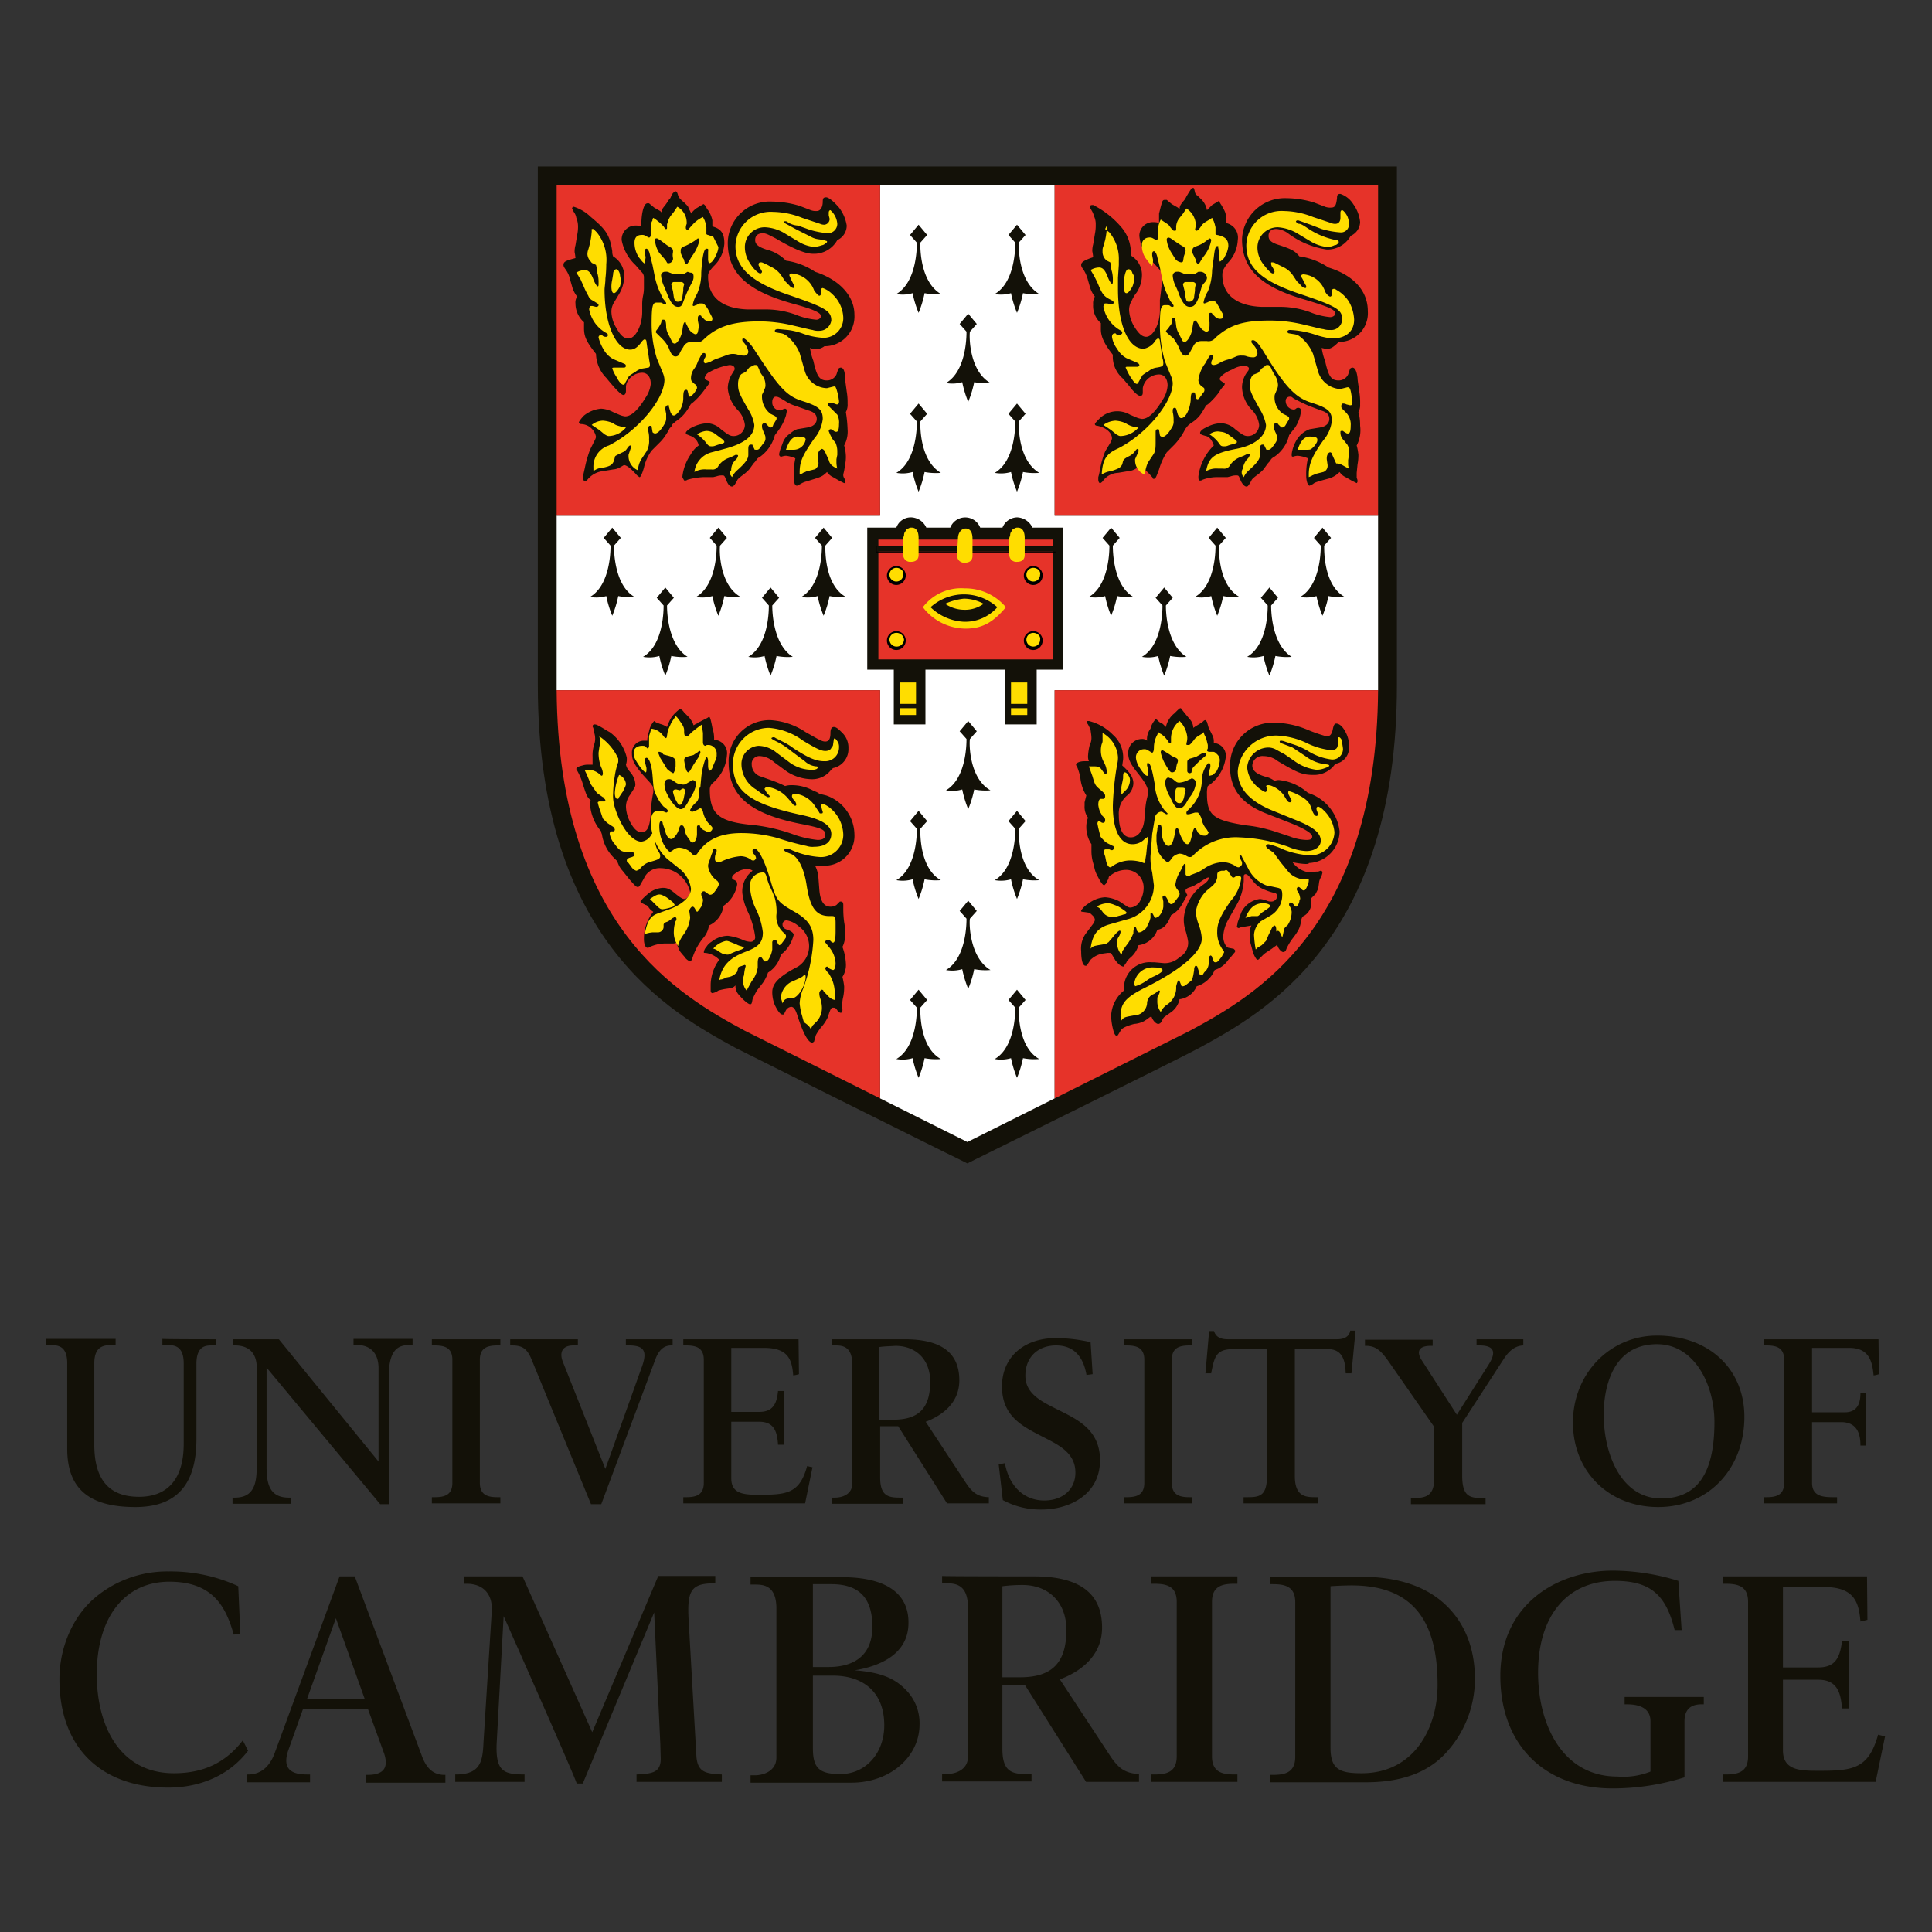 <svg xmlns="http://www.w3.org/2000/svg" xmlns:xlink="http://www.w3.org/1999/xlink" width="1000" height="1000"><rect width="100%" height="100%" fill="#333333" stroke="none"/><style><![CDATA[.B{fill:#fd0}.C{fill:#131108}]]></style><path fill="rgba(255,255,255,0)" d="M0 0h1000v1000H0z"/><path vector-effect="non-scaling-stroke" transform="matrix(2.123 0 0 2.123 -227.82 688.758)" d="M160 2.1v1.5h-1c-1.4 0-3.8 0-3.8 4.5v18.3c0 11.2-4.9 16.6-14.9 16.6-11.3 0-16.6-4.5-16.6-14.2V8c0-4.5-2.4-4.5-4.6-4.5h-.5V2h16.9v1.5h-.5c-2.1 0-4.7 0-4.7 4.5v19.8c0 8.5 3.6 12.7 10.9 12.7 7.1 0 10.9-4.5 10.9-12.9V8c0-4.5-2.5-4.5-4.3-4.5h-.9V2c.6.1 12.7.1 13.1.1m18.3 38.6v1.5H164v-1.5h.6c4.7 0 5.3-3.6 5.3-7.6V9c0-3.8-2.2-5.4-5.3-5.4h-.5V2.1h11.2l24.3 29.8V9.2c0-5.1-3.6-5.7-5.1-5.7h-1V2h14.4v1.5h-.6c-2.5 0-5.2.6-5.2 7.6v31.2H200L172.3 9v24.1c0 4 .6 7.6 5.4 7.6m77.2-7l8.8-24.6c1.6-4.2.6-5.5-3.1-5.5h-.7V2.1h11.4v1.5h-.3c-1.2 0-2.7.4-3.8 3.1l-13.3 35.6h-2.5L236.9 7c-1.2-2.9-2.5-3.4-4.9-3.4h-.3V2.1h16.5v1.5h-1.1c-2.8 0-3.4 1.8-2.6 3.9m83.4-5.4c8.9 0 13.3 3.3 13.3 10 0 5.7-4.4 8.6-7.9 10l-.3.1 9.8 14.9c1.6 2.4 2.9 3.4 5.6 3.5v1.5h-10.2l-11.9-18.8h-4.4v12.5c0 4.5 2 4.9 4.8 4.9h.8v1.5h-17.4v-1.5h.8c1.9 0 4.2-.9 4.2-3.4V8.2c0-4.6-2.7-4.6-4.2-4.6h-.8V2.1h17.8M321.7 4v17.7h3.4c6.2 0 9-2.8 9-9.3 0-5.3-3.4-8.7-8.5-8.7-1.2.1-2.8.1-3.9.3zm47.8 30.6c0-4.9-4.2-6.8-8.1-8.8-4.6-2.4-9.8-4.8-9.8-12.2 0-7.2 5.4-11.8 13.2-11.8a40 40 0 0 1 8.4 1l.5 7.8-1.5.2c-.7-4.1-2.8-7.2-7.4-7.2-4.3 0-7.5 2.7-7.5 7.4 0 4.5 4.2 6.4 8 8.3 4.8 2.4 10.2 4.9 10.2 12.3 0 8.3-7.4 12-14.2 12a19.23 19.23 0 0 1-9.5-2.3l-1-8.7 1.5-.3c1.1 5.8 4.8 9.1 9.6 9.1 4.6 0 7.6-2.8 7.6-6.8M398 2.1v1.5h-.6c-2.3 0-4.4.4-4.4 3.5v30c0 3.1 2.1 3.5 4.4 3.5h.6v1.5h-16.7v-1.5h.6c2.3 0 4.4-.4 4.4-3.5v-30c0-3.1-2.1-3.5-4.4-3.5h-.6V2.1H398m-168.7 0v1.5h-.6c-2.3 0-4.4.4-4.4 3.5v30c0 3.1 2.1 3.5 4.4 3.5h.6v1.5h-16.7v-1.5h.6c2.3 0 4.4-.4 4.4-3.5v-30c0-3.1-2.1-3.5-4.4-3.5h-.6V2.1h16.7m333.2 57.8l.1 10.6-1.7.4c-.4-4.6-1.4-8.4-8.9-8.4h-10v19.6h8.6c4.2 0 5.3-2.4 5.8-6.4h1.7v16.4h-1.7c-.3-3.9-1.2-7-5.8-7H542v17.2c0 5 4.3 5 8.9 5 8.2 0 12-.5 14.3-8.8.3.1 1.7.4 1.7.4l-2.3 11.1h-37.3v-1.8h.7c2.9 0 5.5-.5 5.5-4.4V66.1c0-3.9-2.6-4.4-5.5-4.4h-.7v-1.8h35.2m-203.1 0c11.1 0 16.6 4.1 16.6 12.5 0 7.1-5.6 10.8-10 12.5l-.3.1 12.3 18.7c2 3 3.6 4.2 7 4.4v1.9h-12.9l-14.9-23.6h-5.5V102c0 5.7 2.5 6.1 6.1 6.1h1v1.8H337v-1.8h1c2.4 0 5.3-1.1 5.3-4.2V67.4c0-5.8-3.4-5.8-5.3-5.8h-1v-1.8c.5.1 22.4.1 22.4.1m-7.7 2.4v22.2h4.3c7.8 0 11.3-3.5 11.3-11.6 0-6.6-4.3-10.9-10.7-10.9a37.93 37.93 0 0 0-4.9.3zm57.3-2.4v1.8h-.7c-2.9 0-5.5.5-5.5 4.4v37.7c0 3.9 2.6 4.4 5.5 4.4h.7v1.8h-21v-1.8h.7c2.9 0 5.5-.5 5.5-4.4V66.1c0-3.9-2.6-4.4-5.5-4.4h-.7v-1.8h21m-2.3-57.8h26.5c1.3 0 3-.3 3.3-2.1h1.3l-1 10.4h-1.4c-.1-2.4-.4-5.9-4.3-5.9H423v30.9c0 4.8 2.3 5.2 4.9 5.2h.8v1.5h-18.2v-1.5h.8c3 0 4.9-.2 4.9-5.1v-31H408c-4.2 0-4.6 1.8-5.4 5.9h-1.4l.9-10.3h1.2c.5 1.7 2 2 3.4 2m72 0v1.5c-2.3.1-3.7 1.7-4.7 3.2l-10.2 15.7v12.8c0 5.1 1.8 5.5 4.9 5.5h.8v1.5h-18.2v-1.5h.8c3.2 0 4.9-.8 4.9-5V23.5L446 7.7c-1.7-2.4-3-4-5.6-4h-.3V2.2h16.5v1.5h-.5c-3.2 0-3.4 1.7-2.1 3.6l8.5 13.2 7.6-12c1.7-2.6 2.2-4.9-2.1-4.9h-.7V2.1m23.5 20.3c0-11.9 9-21.2 20.5-21.2 12.6 0 21.3 8.1 21.3 19.8 0 12.7-8.8 22-21 22-12 0-20.8-8.6-20.8-20.6m7.5-2c0 9.9 4.4 20.5 14 20.5 8.8 0 13-6.1 13-18.6 0-9.2-4.9-19-14-19-12.1 0-13 13.1-13 17.1zm39 21.7v-1.5h.6c2.3 0 4.4-.4 4.4-3.5v-30c0-3.1-2.1-3.5-4.4-3.5h-.6V2.1h28l.1 8.5a5 5 0 0 1-1.3.3c-.3-3.4-1.1-6.7-5.9-6.7h-9.1v15.7h8c3.3 0 3.8-2.6 3.8-4.7h1.3V28h-1.3c0-2.5-.6-5.7-4.7-5.7h-7.1v14.8c0 3.5 3 3.5 5.6 3.5h.5v1.5M121.8 85c0-7.5 3-14.8 8.2-19.5a27.25 27.25 0 0 1 18.4-6.8 39.22 39.22 0 0 1 17 3.6l.5 11.6-1.6.2c-1.9-6.7-5-12.9-15.7-12.9-10.9 0-17.7 8.7-17.7 22.6 0 12.4 5.5 24.1 18.8 24.1 7.5 0 12.8-2.8 16.8-8l1.3 2.5c-4.5 5.9-11.5 9-19.5 9-16.1 0-26.5-9.5-26.5-26.4m108.3-15.4l-1.7 31c-.3 6.9 1.8 7.5 6.4 7.6h.4v1.8h-16.9v-1.8h.6c5.7-.2 6.1-3.4 6.3-8l2-31.7c.3-4.3-2.1-6.8-6.1-6.8h-.6v-1.8h14.2c.2.4 17 38 17 38l16.1-38.1h13.9v1.8h-.3c-5.6 0-6.6 1.8-6.2 8.9l1.9 33.3c.3 3.9 2.3 4.2 6.2 4.4v1.8h-20.8v-1.8h.1c3.4-.2 5.8-.3 5.8-3.8l-.1-3.6-1.5-32.1-17.4 41.7h-1.5c.2-.3-17.8-40.8-17.8-40.8m186.8 40.5v-1.8h.7c2.9 0 5.5-.5 5.5-4.4V66.2c0-3.9-2.6-4.4-5.5-4.4h-.7V60h22.4c8.3 0 15.3 2.1 20.2 6.6s7.4 10.8 7.4 18.3a26.57 26.57 0 0 1-7.7 18.7c-4.9 4.9-11.8 6.5-18.8 6.5m-8.7-47.8v39.4c0 5.3 2.3 6.2 7.6 6.2 12.7 0 18.5-10.9 18.5-21.6 0-16.6-6.9-24.2-21-24.2-1.3 0-3.9.1-5.1.2zm78 45.2V95.2c0-2.7-2-4.1-5.7-4.1h-.6v-1.8h19.3v1.8h-.6c-2.7 0-4.1 1.4-4.1 4.1v13.7a58.14 58.14 0 0 1-17.6 2.7c-16.6 0-27.3-10.7-27.3-27.4 0-17.7 14.1-25.7 27.4-25.7a54.24 54.24 0 0 1 16 2.5l.8 12h-1.7c-2.1-8.6-5.9-12-14.6-12-11.7 0-18.7 8.6-18.7 22.4 0 12.7 6 25.3 19.3 25.3a18 18 0 0 0 8.1-1.2M305.5 84.1v17.7c0 4.9 1.6 6.3 6.7 6.3 6.1 0 10.7-5 10.7-11.9 0-7.7-4.7-12.1-12.6-12.1m-4.8-22.3V82h3.8c6.9 0 10.7-3.4 10.7-9.8 0-7.1-3.3-10.4-10-10.4zm10.2 21c6.3.5 9.7 1.9 12.5 4.8a11.54 11.54 0 0 1 3.3 8.4c0 7.9-7.2 14.2-16.6 14.2h-24.6v-1.8h1c2.4 0 5.3-1.2 5.3-4.3V67.7c0-5.8-3.4-5.8-5.3-5.8h-1v-1.8h22.3c10.5 0 16.2 3.8 16.2 11 .1 7.7-6.9 10.7-13.1 11.7M190.1 59.9l-15.9 43.3c-1.2 3.1-3.3 5-6.4 5h-.2v1.9h15.3v-1.9h-.7c-3.7 0-6.2-1.2-4.6-5.9l3.6-10.1H197l4 11c1.1 3.5-.3 5.1-4.1 5.1h-.4v1.9h19.4v-1.9h-.2c-2.6 0-4.4-1.4-5.6-4.8l-16.3-43.6m-4.6 10.2l7 19.6h-14zM302 2.1l.1 8.5a7.83 7.83 0 0 1-1.4.3c-.3-3.7-1.1-6.7-7.1-6.7h-8v15.6h6.8c3.3 0 4.3-1.9 4.6-5.1h1.4v13.1H297c-.2-3.1-.9-5.6-4.6-5.6h-6.8V36c0 4 3.4 4 7.1 4 6.5 0 9.6-.4 11.4-7 .3.1 1.3.3 1.3.3l-1.8 8.8h-29.7v-1.5h.6c2.3 0 4.4-.4 4.4-3.5v-30c0-3.1-2.1-3.5-4.4-3.5h-.6V2.1H302" class="C"/><g vector-effect="non-scaling-stroke" transform="matrix(4.429 0 0 4.429 1533.772 341.082)"><g stroke-width=".24" stroke-miterlimit="10" fill="none"><path d="M-187.65 6.05a55.51 55.51 0 0 1-2.3 14.2 37.11 37.11 0 0 1-5.4 10.7c-4.3 5.7-9.5 8.5-13 10.4-.3.2-2.4 1.2-12.2 6.1V6.05h32.9m-58.2 0v41.4l-12.2-6.1c-3.5-1.9-8.7-4.7-13-10.4a35.87 35.87 0 0 1-5.4-10.7 54.78 54.78 0 0 1-2.3-14.2h32.9" stroke="#fd0"/><path d="M-187.65-52.95h-33v33.8h33v-33.8zm-58.2 0h-33v33.8h33v-33.8z" stroke="#000"/></g><path d="M-233.25 58.95l-1-.5c-1.5-.7-24.7-12.3-26.1-13-7.5-4.1-23.1-12.6-23.1-42.4v-60.6h100.4v60.6c0 29.8-15.6 38.3-23.1 42.4-1.4.8-24.7 12.3-26.1 13z" class="C"/><path d="M-223.05-16.75v-38.6h-20.4v38.6h-37.8v20.4h37.8v47.7l10.2 5.1 10.2-5.1V3.65h37.8v-20.4z" fill="#fff"/><path d="M-281.25-55.35h37.8v38.6h-37.8zm58.2 0h37.8v38.6h-37.8zm-20.4 59h-37.8c.2 27.7 14.4 35.7 22 39.8l15.8 7.9zm20.4 0v47.7l15.8-7.9c7.6-4.1 21.8-12.1 22-39.8z" fill="#e63329"/><path d="M-210.05-6.25l.8-.9-1-1.2-1 1.2.8.9c0 .5 0 4.6-2.4 6a4.09 4.09 0 0 0 1.9-.1 12.54 12.54 0 0 0 .7 2.3 12.54 12.54 0 0 0 .7-2.3 6.92 6.92 0 0 0 1.9.1c-2.4-1.5-2.4-5.6-2.4-6zm6.2-7l.8-.9-1-1.2-1 1.2.8.9c0 .5 0 4.6-2.4 6a4.09 4.09 0 0 0 1.9-.1 12.54 12.54 0 0 0 .7 2.3 12.54 12.54 0 0 0 .7-2.3 6.92 6.92 0 0 0 1.9.1c-2.5-1.4-2.4-5.5-2.4-6zm6.1 7l.8-.9-1-1.2-1 1.2.8.9c0 .5 0 4.6-2.4 6a4.09 4.09 0 0 0 1.9-.1 12.54 12.54 0 0 0 .7 2.3 12.54 12.54 0 0 0 .7-2.3 6.92 6.92 0 0 0 1.9.1c-2.4-1.5-2.4-5.6-2.4-6zm6.2-7l.8-.9-1-1.2-1 1.2.8.9c0 .5 0 4.6-2.4 6a4.09 4.09 0 0 0 1.9-.1 12.54 12.54 0 0 0 .7 2.3 12.54 12.54 0 0 0 .7-2.3 6.92 6.92 0 0 0 1.9.1c-2.5-1.4-2.4-5.5-2.4-6zm-24.7 0l.8-.9-1-1.2-1 1.2.8.9c0 .5 0 4.6-2.4 6a4.09 4.09 0 0 0 1.9-.1 12.54 12.54 0 0 0 .7 2.3 12.54 12.54 0 0 0 .7-2.3 6.92 6.92 0 0 0 1.9.1c-2.4-1.4-2.4-5.5-2.4-6zm-52.1 7l.8-.9-1-1.2-1 1.2.8.9c0 .5 0 4.6-2.4 6a4.09 4.09 0 0 0 1.9-.1 12.54 12.54 0 0 0 .7 2.3 12.54 12.54 0 0 0 .7-2.3 6.92 6.92 0 0 0 1.9.1c-2.4-1.5-2.4-5.6-2.4-6zm6.2-7l.8-.9-1-1.2-1 1.2.8.9c0 .5 0 4.6-2.4 6a4.09 4.09 0 0 0 1.9-.1 12.54 12.54 0 0 0 .7 2.3 12.54 12.54 0 0 0 .7-2.3 6.92 6.92 0 0 0 1.9.1c-2.5-1.4-2.5-5.5-2.4-6zm6.1 7l.8-.9-1-1.2-1 1.2.8.9c0 .5 0 4.6-2.4 6a4.09 4.09 0 0 0 1.9-.1 12.54 12.54 0 0 0 .7 2.3 12.54 12.54 0 0 0 .7-2.3 6.92 6.92 0 0 0 1.9.1c-2.4-1.5-2.4-5.6-2.4-6zm6.2-7l.8-.9-1-1.2-1 1.2.8.9c0 .5 0 4.6-2.4 6a4.09 4.09 0 0 0 1.9-.1 12.54 12.54 0 0 0 .7 2.3 12.54 12.54 0 0 0 .7-2.3 6.92 6.92 0 0 0 1.9.1c-2.5-1.4-2.4-5.5-2.4-6zm-24.7 0l.8-.9-1-1.2-1 1.2.8.9c0 .5 0 4.6-2.4 6a4.09 4.09 0 0 0 1.9-.1 12.54 12.54 0 0 0 .7 2.3 12.54 12.54 0 0 0 .7-2.3 6.92 6.92 0 0 0 1.9.1c-2.4-1.4-2.4-5.5-2.4-6zm41.6 22.6l.8-.9-1-1.2-1 1.2.8.9c0 .5 0 4.6-2.4 6a4.09 4.09 0 0 0 1.9-.1 12.54 12.54 0 0 0 .7 2.3 12.54 12.54 0 0 0 .7-2.3 6.92 6.92 0 0 0 1.9.1c-2.5-1.4-2.5-5.5-2.4-6zm0 21l.8-.9-1-1.2-1 1.2.8.9c0 .5 0 4.6-2.4 6a4.09 4.09 0 0 0 1.9-.1 12.54 12.54 0 0 0 .7 2.3 12.54 12.54 0 0 0 .7-2.3 6.92 6.92 0 0 0 1.9.1c-2.5-1.5-2.5-5.6-2.4-6zm5.7-10.5l.8-.9-1-1.2-1 1.2.8.9c0 .5 0 4.6-2.4 6a4.09 4.09 0 0 0 1.9-.1 12.54 12.54 0 0 0 .7 2.3 12.54 12.54 0 0 0 .7-2.3 6.92 6.92 0 0 0 1.9.1c-2.5-1.4-2.4-5.5-2.4-6zm-11.5 0l.8-.9-1-1.2-1 1.2.8.9c0 .5 0 4.6-2.4 6a4.09 4.09 0 0 0 1.9-.1 12.54 12.54 0 0 0 .7 2.3 12.54 12.54 0 0 0 .7-2.3 6.92 6.92 0 0 0 1.9.1c-2.5-1.4-2.4-5.5-2.4-6zm11.5 20.9l.8-.9-1-1.2-1 1.2.8.9c0 .5 0 4.6-2.4 6a4.09 4.09 0 0 0 1.9-.1 12.54 12.54 0 0 0 .7 2.3 12.54 12.54 0 0 0 .7-2.3 6.92 6.92 0 0 0 1.9.1c-2.5-1.4-2.4-5.5-2.4-6zm-11.5 0l.8-.9-1-1.2-1 1.2.8.9c0 .5 0 4.6-2.4 6a4.09 4.09 0 0 0 1.9-.1 12.54 12.54 0 0 0 .7 2.3 12.54 12.54 0 0 0 .7-2.3 6.92 6.92 0 0 0 1.9.1c-2.5-1.4-2.4-5.5-2.4-6zm5.8-79l.8-.9-1-1.2-1 1.2.8.9c0 .5 0 4.6-2.4 6a4.09 4.09 0 0 0 1.9-.1 12.54 12.54 0 0 0 .7 2.3 12.54 12.54 0 0 0 .7-2.3 6.92 6.92 0 0 0 1.9.1c-2.5-1.4-2.5-5.5-2.4-6zm5.7-10.4l.8-.9-1-1.2-1 1.2.8.9c0 .5 0 4.6-2.4 6a4.09 4.09 0 0 0 1.9-.1 12.54 12.54 0 0 0 .7 2.3 12.54 12.54 0 0 0 .7-2.3 6.92 6.92 0 0 0 1.9.1c-2.5-1.5-2.4-5.6-2.4-6zm-11.5 0l.8-.9-1-1.2-1 1.2.8.9c0 .5 0 4.6-2.4 6a4.09 4.09 0 0 0 1.9-.1 12.54 12.54 0 0 0 .7 2.3 12.54 12.54 0 0 0 .7-2.3 6.92 6.92 0 0 0 1.9.1c-2.5-1.5-2.4-5.6-2.4-6zm11.5 20.9l.8-.9-1-1.2-1 1.2.8.9c0 .5 0 4.6-2.4 6a4.09 4.09 0 0 0 1.9-.1 12.54 12.54 0 0 0 .7 2.3 12.54 12.54 0 0 0 .7-2.3 6.92 6.92 0 0 0 1.9.1c-2.5-1.5-2.4-5.5-2.4-6zm-11.5 0l.8-.9-1-1.2-1 1.2.8.9c0 .5 0 4.6-2.4 6a4.09 4.09 0 0 0 1.9-.1 12.54 12.54 0 0 0 .7 2.3 12.54 12.54 0 0 0 .7-2.3 6.92 6.92 0 0 0 1.9.1c-2.5-1.5-2.4-5.5-2.4-6zm-12.9-8.6l.1.5a6.21 6.21 0 0 0 .3 1c.4 1.8.7 2.3 1.6 2.3a1.23 1.23 0 0 0 1.1-.7l.2-.6c0-.1.2-.2.3-.2.3 0 .5.4.5 1.2 0 .2.1.8.2 1.6a7.08 7.08 0 0 1 .1 1.4 1.8 1.8 0 0 1-.2 1 15 15 0 0 1 .2 2 3.36 3.36 0 0 1-.4 1.9 5 5 0 0 1 .2 1.2 4.48 4.48 0 0 1-.1 1.1c-.1.8-.2 1-.2 1.1a.6.6 0 0 0 .1.4.76.76 0 0 1 .1.4c0 .1 0 .2-.1.2l-.6-.3-.7-.4a1.69 1.69 0 0 1-.7-.6c-.6.6-.8.6-2.4 1.1a2.39 2.39 0 0 0-.7.3l-.4.2c-.3 0-.4-.4-.4-1.4a9 9 0 0 1 .2-1.8 3.63 3.63 0 0 0-1.1-.3 1.75 1.75 0 0 0-.5.1h-.1c-.1 0-.2-.1-.2-.3a4.08 4.08 0 0 1 .2-.7l.3-.8a2.17 2.17 0 0 1 .8-.9 2.51 2.51 0 0 1 .8-.5l1.2-.2c.7-.1 1.1-.5 1.1-1s-.3-.8-1-1l-1.4-.5a4.88 4.88 0 0 1-1.3-.6c-.8-.5-.9-.5-1.1-.5s-.4.2-.4.6a.92.92 0 0 0 .9 1 .37.37 0 0 0 .3-.1.77.77 0 0 1 .3-.1.22.22 0 0 1 .2.2v.1l-.1.5a5.8 5.8 0 0 1-1 1.9l-.3.4a4.51 4.51 0 0 1-1.7 2.5 1.38 1.38 0 0 0-.4.3 1.73 1.73 0 0 1-.3.4c-.1.1-.3.4-.6.8a5 5 0 0 1-.8.7q-.6.45-.6.6l-.3.5c-.1.1-.2.2-.3.2-.3 0-.5-.3-.7-.8s-.2-.5-.5-.5a1.76 1.76 0 0 0-.6.1l-.4.1h-1.2a8.42 8.42 0 0 0-1.8.3.49.49 0 0 1-.3.1c-.1 0-.1 0-.2-.2a.37.37 0 0 1-.1-.3 5.7 5.7 0 0 1 1-2.6 3 3 0 0 1 .9-1 1.47 1.47 0 0 0-.9-1.1l-.5-.2c-.1 0-.1-.1-.1-.2s.3-.4.7-.6a4.46 4.46 0 0 1 1.8-.5 2.47 2.47 0 0 1 1.6.7c.9.7 1.1.8 1.5.8a1.32 1.32 0 0 0 1.3-1.3 3 3 0 0 0-.8-1.7 4.18 4.18 0 0 1-1.2-2.6 3.31 3.31 0 0 1 .4-1.5l.3-.5a.37.37 0 0 0 .1-.3c0-.2-.2-.4-.6-.4a7 7 0 0 0-2.3.8 1 1 0 0 0-.6.7.35.35 0 0 0 .1.2l.4.2.1.1a.35.35 0 0 0-.1.2l-.6.8a8.31 8.31 0 0 1-1.3 1.4.75.75 0 0 0-.3.3 5.2 5.2 0 0 1-.3.5 4.62 4.62 0 0 1-1.4 1.4c-.2.2-.4.3-.4.4s-.1.2-.3.4a5.74 5.74 0 0 1-.4.7 4.87 4.87 0 0 1-.8 1l-.9.9a5.33 5.33 0 0 0-.9 2c-.2.7-.4 1.1-.5 1.1s-.1-.1-.3-.2c-.6-.7-1.2-1.2-1.5-1.2-.1 0-.2.1-.4.2a1.9 1.9 0 0 1-.9.3l-1.2.2a2.69 2.69 0 0 0-1.8 1c-.1.1-.2.2-.3.2s-.2-.2-.2-.4v-.3l.2-.9a14.24 14.24 0 0 1 .6-2.1l.5-1a1.69 1.69 0 0 0 .2-.5 1.82 1.82 0 0 0-1.7-1.5c-.2 0-.3-.1-.3-.2s.3-.5.6-.8a3.67 3.67 0 0 1 2-.8 3.35 3.35 0 0 1 1.4.4l.7.3a2.54 2.54 0 0 0 .7.2c.7 0 1.5-.7 2.4-2.2a3.55 3.55 0 0 0 .6-1.6c0-.8-.4-1.3-1-1.3a2 2 0 0 0-1.4.6 1.59 1.59 0 0 0-.5 1v.5c0 .3-.1.5-.3.5s-.7-.4-2-2a4.13 4.13 0 0 1-1.2-2.8c-1.1-1.4-1.4-2-1.4-3v-.7a2.92 2.92 0 0 1-1-2.2 1.2 1.2 0 0 1 .2-.8 3.29 3.29 0 0 1-.6-1.2l-.2-.7a3.34 3.34 0 0 0-.5-1.2c-.3-.4-.3-.5-.3-.6 0-.4.3-.5 1.4-.8a5.64 5.64 0 0 0-.1-.7 2.81 2.81 0 0 1 .1-.8l.2-1.2a4.59 4.59 0 0 0 .1-1 2.68 2.68 0 0 0-.2-1 1.54 1.54 0 0 0-.3-.7l-.2-.4a.22.22 0 0 1 .2-.2 5 5 0 0 1 2 1.2c1.8 1.5 2.2 2.1 2.5 4a1.49 1.49 0 0 0 .1.6 2.67 2.67 0 0 1 1.3 2.3 4.2 4.2 0 0 1-.6 2.1l-.6 1a2 2 0 0 0-.3 1.1 3.81 3.81 0 0 0 .6 1.9c.5.9.9 1.2 1.4 1.2.8 0 1.6-1.5 1.6-3.1v-.8a4.91 4.91 0 0 1 .1-1.1 4.4 4.4 0 0 0 .1-.9v-1.3a.86.86 0 0 0-.3-.6l-.7-.8a5.31 5.31 0 0 1-1.6-2.9 1.61 1.61 0 0 1 1.6-1.7 2 2 0 0 1 .7.1v-.2c0-1.4.3-2.5.7-2.5h.2l.6.5.7.4.2.2c0-.4 0-.4.4-.9a5.92 5.92 0 0 0 .4-.6.91.91 0 0 0 .3-.5c.1-.1.1-.2.2-.3s.2-.2.3-.2.2.1.3.5c.1.2.1.3.7.8l.4.4c.1.1.1.3.3.6 0 .1.1.1.1.3a3.39 3.39 0 0 1 .6-.6l.5-.3c.2-.1.3-.2.4-.2l.2.2c.1.1.1.3.3.5a3.34 3.34 0 0 1 .5 1.2v.7c1.1.3 1.4.9 1.4 2a4 4 0 0 1-1.3 2.7c-.6.7-.6.8-.6 1.2 0 2.4 1.7 3.7 4.6 3.8h2.1a10.3 10.3 0 0 1 3.5.6 8.19 8.19 0 0 0 2.4.6.6.6 0 0 0 .4-.1c.1-.1.2-.2.2-.3 0-.4-.8-.8-3.4-1.5-5.3-1.5-7.5-3.6-7.5-7.1a4.9 4.9 0 0 1 5.2-4.8 11.27 11.27 0 0 1 3.2.5l1.3.5a1.7 1.7 0 0 0 .7.1c.4 0 .7-.4.7-1.1 0-.4.1-.5.4-.5s.9.5 1.5 1.2a4.57 4.57 0 0 1 .9 2.1 1.88 1.88 0 0 1-1.1 1.7 3.11 3.11 0 0 1-2.8 1.6c-.9 0-2.2-.5-4.4-1.8-.8-.4-1.1-.6-1.5-.6-.6 0-.9.3-.9.8s.4.8 1.3 1.1a4.77 4.77 0 0 1 2.3 1.3 8.07 8.07 0 0 1 3.4 1.3c2.8.9 4.6 2.8 4.6 5a3.47 3.47 0 0 1-3.5 3.7 1.69 1.69 0 0 1-1.7.2" class="C"/><g class="B"><path d="M-248.45-22.25a2.81 2.81 0 0 1-.1-.8v-.3l.1-.5v-.4a2.51 2.51 0 0 0-.2-1l-.4-.5-.3-.6c0-.1-.1-.2-.1-.3a.22.22 0 0 1 .2-.2c.1 0 .1 0 .4.2a.37.37 0 0 0 .3.1q.3 0 .3-.9a2 2 0 0 0-.2-1.1l-.5-.5-.4-.4c-.1-.1-.2-.2-.2-.3s.1-.2.3-.2a2.54 2.54 0 0 1 .7.2h.1c.1 0 .2-.1.2-.3v-.1l-.1-.7-.2-.7c-.1-.2-.1-.3-.2-.3h-.1l-.8.2h-.1a2.77 2.77 0 0 1-2.5-2l-.6-2.1a5 5 0 0 0-1.5-2 1.55 1.55 0 0 0-.6-.3l-.6-.1a.22.22 0 0 1-.2-.2c0-.1.1-.2.4-.2l1.1.1a7.93 7.93 0 0 1 1.7.4 8.17 8.17 0 0 0 2.2.5 2.3 2.3 0 0 0 2.6-2.3 3.89 3.89 0 0 0-1.3-2.8 3 3 0 0 0-1.1-.7.22.22 0 0 0-.2.2v.4c0 .2-.1.3-.2.3s-.3-.2-.6-.6a3 3 0 0 0-2.6-2c-.2 0-.3.1-.3.2s.1.2.2.5l.3.6a.77.77 0 0 1 .1.3l-.1.1a.68.68 0 0 1-.5-.3l-.5-.5-.4-.6a2.92 2.92 0 0 0-1.3-1.1 5.44 5.44 0 0 0-.8-.4.6.6 0 0 0-.4-.1.22.22 0 0 0-.2.2.37.37 0 0 0 .1.3c.2.4.3.5.3.6a.22.22 0 0 1-.2.2c-.2 0-.8-.5-1.2-1.2a3.23 3.23 0 0 1-.6-1.8 2.31 2.31 0 0 1 2.4-2.4 4.88 4.88 0 0 1 2.4.8l1.5.9a4.26 4.26 0 0 0 1.8.6 3.71 3.71 0 0 0 .9-.2.76.76 0 0 0 .4-.2c.1-.1.2-.1.2-.2s0-.1-.1-.1l-.2-.1-.7-.1a2.3 2.3 0 0 1-.9-.3l-1.6-.8-1.1-.6c-.2-.1-.4-.2-.4-.3s0-.1.1-.1a.37.37 0 0 1 .3.1 2.38 2.38 0 0 0 1.2.4l1.4.5a10.73 10.73 0 0 0 2.1.4 1.11 1.11 0 0 0 1.1-1.1 2.38 2.38 0 0 0-.6-1.4l-.2-.2c-.1 0-.2.1-.2.3v.3l.1.4a.67.67 0 0 1-.6.7 1.09 1.09 0 0 1-.5-.1l-2.1-.7a9.51 9.51 0 0 0-3.4-.7 4.11 4.11 0 0 0-4.4 4c0 2.5 1.8 4.2 6.2 5.7s5 1.9 5 3a1.41 1.41 0 0 1-1.4 1.2 2 2 0 0 1-.8-.1c-.1 0-.9-.2-2.2-.5a16.84 16.84 0 0 0-4-.5c-3.1 0-4.9.6-6.4 2-.4.4-.5.4-.9.4h-.7a1 1 0 0 0-.9.6 4.54 4.54 0 0 0-.5.9.52.52 0 0 1-.4.2c-.3 0-.5-.2-.8-1a3.59 3.59 0 0 0-.7-1l-.6-.6-.2-.2a.37.37 0 0 1 .1-.3 4.45 4.45 0 0 0 .5-.8c.1-.4.1-.4.3-.4s.3.2.3.9a2.3 2.3 0 0 0 .3.9l.4.8c0 .1.2.2.3.2.3 0 .8-.8.9-1.6s.2-.9.3-.9.1 0 .1.1l.3.6a1.76 1.76 0 0 0 .4.5c.2.1.3.2.4.2.3 0 .3-.2.4-.8v-.3l-.1-.5v-.3c0-.2.1-.3.2-.3s.2 0 .2.1l.3.3a.86.86 0 0 0 .6.3c.3 0 .4-.1.4-.3s-.1-.3-.3-.7l-.2-.4c-.3-.5-.5-.7-.7-.7h-.3l-.4.2c-.1 0-.2.1-.3.1a.1.1 0 0 1-.1-.1 3.62 3.62 0 0 1 .5-1.3 5.92 5.92 0 0 0 .5-2.5c.1-1.7.3-2.8.6-2.8s.2.1.2.5v.7a1.21 1.21 0 0 0 .1.5c.3 0 .6-.4.9-1.1a2.54 2.54 0 0 0 .2-.7v-.1l-.6-1.2-.6-.2a.35.35 0 0 1-.2-.1v-.8l-.1-.5-.1-.3-.2-.4a3.65 3.65 0 0 0-1.3 1c-.3.3-.4.5-.5.5a.22.22 0 0 1-.2-.2 1.09 1.09 0 0 1 .1-.5v-.2a2.11 2.11 0 0 0-1.1-1.8l-.2.3-.2.3-.4.5a3.33 3.33 0 0 0-.3.6c0 .1-.1.3-.1.4v.2c0 .3 0 .3-.1.3h-.1l-.2-.3-.4-.4-.5-.4-.3-.2a.37.37 0 0 0-.1.3 1.69 1.69 0 0 0-.2.5v1.1c0 .3-.1.4-.2.4s-.2-.1-.4-.2a.75.75 0 0 0-.5-.1c-.5 0-.8.3-.8.9a3.1 3.1 0 0 0 .5 1.7l.4.5c.1.1.3.3.3.2l.1-.7-.1-.5v-.2c0-.2.1-.3.2-.3s.3.2.4.7l.3 1.2.3 1.5a9.29 9.29 0 0 0 .4 1.3l.5 1.1c.4.5.4.5.4.6a.1.1 0 0 1-.1.1.37.37 0 0 1-.3-.1c-.1-.1-.2-.1-.4-.1h-.3c-.5 0-.6.4-.6 2.6a13.9 13.9 0 0 0 .6 3.9l.7 1.7a2.35 2.35 0 0 1 .2.8c0 2.3-3.1 6-6.5 7.7a2.58 2.58 0 0 0-1.8 2.6v.4a1.86 1.86 0 0 1 1.1-.4c1-.2 1.1-.4 1.3-.8l.1-.4c0-.2.1-.2.9-.6a1.08 1.08 0 0 0 .5-.4c.2-.3.3-.4.4-.4s.1 0 .1.1v.1l-.3.9v.2a1.82 1.82 0 0 0 1.1 1.6 2.83 2.83 0 0 1 .4-1.3l.6-.9a2.42 2.42 0 0 0 .3-1.4 3.08 3.08 0 0 0-.1-1v-.3c0-.2.1-.3.2-.3s.2 0 .2.1l.1.6c0 .1.2.2.3.2.3 0 .7-.4 1.1-1.1a1.34 1.34 0 0 0 .2-.8v-.4l-.1-.5v-.1c0-.2.1-.4.3-.4s.1 0 .1.1l.2.7c.1.2.2.4.4.4s.6-.4.8-.8a2.77 2.77 0 0 0 .3-1.3c0-.7.1-.9.3-.9s.1 0 .2.1l.1.4c0 .2.1.3.2.3a1.91 1.91 0 0 0 .7-.8.37.37 0 0 0 .1-.3.54.54 0 0 0-.3-.4c-.3-.3-.4-.3-.4-.7a1.86 1.86 0 0 1 .4-1.1 3 3 0 0 0 .4-.8c.4-.8.5-1 .7-1s.2.1.2.3a.37.37 0 0 1-.1.3.76.76 0 0 0-.1.4.22.22 0 0 0 .2.2 3.93 3.93 0 0 0 .6-.2 4.13 4.13 0 0 1 .9-.4l1.1-.4a1.85 1.85 0 0 1 1.2 0 2.64 2.64 0 0 0 .7.1.47.47 0 0 0 .5-.5 2.26 2.26 0 0 0-.5-1c-.1-.1-.2-.2-.2-.3v-.1c0-.1.1-.1.2-.1s.7.5 1.2 1.3c2.8 4.3 3.7 5.4 5.6 6s2.4 1 2.4 2.1a4.28 4.28 0 0 1-1 2.3c-1.4 2-1.7 2.7-1.7 4v.2c.2-.1.3-.1.4-.2.3-.1.4-.2.5-.2l.8-.2c.2 0 .5-.4.5-.7v-.1l-.1-.7v-.1a1.08 1.08 0 0 1 .3-.7c.1 0 .1-.1.2-.1s.2.1.3.2l.5 1.1c.1.4.3.7 1 1m-25.8-23.3c-.2 0-.4.2-.4.6l-.1.6a3.75 3.75 0 0 0-.1.8c0 .5.1.8.3.8s.5-.4.7-.8a2 2 0 0 0 .1-.7c0-.2-.1-.5-.1-.7-.1-.4-.3-.6-.4-.6"/><path d="M-276.95-50.25l.4.4a5.1 5.1 0 0 1 1.1 3.7 14.89 14.89 0 0 1-.1 1.7c0 .5-.1 1-.1 1.3 0 4 1.3 7 3 7 .5 0 .9-.3 1.4-1 .1-.1.2-.2.3-.2s.2.1.2.3l.1.7.1.6.1.7.1.6v.1c0 .2-.1.3-.2.3l-.6.1a1.8 1.8 0 0 0-.9.4c-.5.3-.8.5-.8.6l-.4.7a.22.22 0 0 1-.2.2c-.2 0-.5-.3-.8-.9a4.17 4.17 0 0 1-.5-1c0-.1.1-.1.3-.1h1.1a.22.22 0 0 0 .2-.2.35.35 0 0 0-.1-.2l-1.4-.6a2.89 2.89 0 0 1-1.1-1.1 5.2 5.2 0 0 1-.6-1.4.27.27 0 0 1 .3-.3c.1 0 .1 0 .2.1a.6.6 0 0 0 .4.1.22.22 0 0 0 .2-.2q0-.15-.3-.3a4 4 0 0 1-1.9-2.7c0-.2.1-.4.2-.4h.2l.4.1c.2 0 .3-.1.3-.2s-.1-.2-.3-.3a5.2 5.2 0 0 0-.5-.3 1 1 0 0 1-.4-.5 8.12 8.12 0 0 1-.5-1l-.4-.9a5.2 5.2 0 0 1-.3-.5 1.24 1.24 0 0 1-.2-.3 1.93 1.93 0 0 1 1-.3c.4 0 .7.3 1 1.1.2.5.4.8.5.8s.1-.1.1-.4a3.75 3.75 0 0 0-.1-1 2 2 0 0 1-.1-.7l-.1-.4-.4-.2c-.1 0-.2-.2-.3-.3a1.33 1.33 0 0 1-.3-.7 1.49 1.49 0 0 1 .1-.6 9.62 9.62 0 0 0 .4-2.1v-.3zm3.8 23.2a6.37 6.37 0 0 1-.9-.2 1.55 1.55 0 0 1-.6-.3 3.46 3.46 0 0 0-1.2-.3 2.11 2.11 0 0 0-1.3.5l.3.2.6.4.6.5c.2.1.3.2.5.2a2.7 2.7 0 0 0 2-1m12.4 5.8a2.41 2.41 0 0 1 .6-.8c.9-.8 1.3-1.3 1.3-1.8v-.7c0-.4.1-.5.3-.5s.2 0 .2.1l.2.4c0 .1.1.1.3.1s.3-.1.5-.4l.3-.4a.73.73 0 0 0 .2-.6.76.76 0 0 0-.1-.4c0-.1-.1-.2-.2-.5a1.09 1.09 0 0 1-.1-.5.27.27 0 0 1 .3-.3c.1 0 .2 0 .2.1l.3.3c.1.1.1.1.2.1a.32.32 0 0 0 .3-.3l.3-.5a.37.37 0 0 0 .1-.3q0-.15-.3-.3l-.4-.2a2.5 2.5 0 0 1-1-2.1.37.37 0 0 1 .1-.3l.2-.5a.9.9 0 0 0 .1-.5 1.93 1.93 0 0 0-.3-1c-.3-.4-.4-.6-.4-.7-.2-.5-.3-.6-.4-.6h-.2l-.2.1-.4.2-.4.5-.4.2c-.3.1-.5.7-.5 1.2 0 .8.1 1.1 1.2 3a4.63 4.63 0 0 1 .7 1.8c0 1.3-1.2 2.2-3.5 2.8l-1.5.4a2.69 2.69 0 0 0-2 2.3 2.42 2.42 0 0 1 1.4-.3h.6a.74.74 0 0 0 .8-.4 2.44 2.44 0 0 1 1.1-.9l.5-.2.4-.2h.1c.1 0 .2 0 .2.1a.91.91 0 0 1-.3.5 1.58 1.58 0 0 0-.5 1.2c-.3.3-.2.4.1.8"/><path d="M-264.85-26.25a4.3 4.3 0 0 1 1 .9c.3.4.4.5.7.5a1.09 1.09 0 0 0 .5-.1l.3-.1c.5-.1.7-.2.7-.3s-.1-.2-.2-.3l-.4-.3-.4-.3a1.82 1.82 0 0 0-1.1-.4 2.43 2.43 0 0 0-1.1.4m10.4 1.8h.9a1.41 1.41 0 0 0 1.4-1.2q0-.3-.6-.3c-.8-.2-1.3.3-1.7 1.5"/></g><path d="M-266.35-46.65c0 .3.2.5.3.5s.3-.4.6-.9a5.09 5.09 0 0 0 .9-1.9.22.22 0 0 0-.2-.2l-.4.3a9.05 9.05 0 0 1-1.1.6c-.4.1-.5.3-.5.5v.3l.2.5zm-2-1.7l.5.3c.1.1.2.2.2.3v.2a1.58 1.58 0 0 0 0 .7.55.55 0 0 1-.6.6c-.1 0-.1-.1-.3-.4l-.7-.8a3.17 3.17 0 0 1-.5-1.4v-.1c0-.2.1-.2.2-.2s.2.1.4.2zm1.3 3.4h-.6a1.09 1.09 0 0 0-.4-.2.75.75 0 0 0-.5-.1.46.46 0 0 0-.5.4 3.77 3.77 0 0 0 .4 1.4l.4 1c.4.9.7 1.3 1.2 1.3s.5-.4.8-1.1c.6-1.6 1-1.8 1-2.4 0-.4-.1-.5-.4-.5l-.3-.1-.5.3z" class="C"/><path d="M-267.15-44.05h-.4c-.1 0-.1 0-.2.1l-.1.2.2.8.1.7c.1.4.2.5.5.5s.5-.2.5-.6l.1-.7a1.73 1.73 0 0 1 .1-.7c0-.1 0-.1-.1-.2a.35.35 0 0 0-.2-.1h-.5z" class="B"/><path d="M-191.85-36.35l.1.5a6.21 6.21 0 0 0 .3 1c.4 1.8.7 2.3 1.6 2.3a1.23 1.23 0 0 0 1.1-.7l.2-.6c0-.1.2-.2.3-.2q.45 0 .6 1.2c0 .3.1.8.2 1.6a7.57 7.57 0 0 1 .1 1.5 1.64 1.64 0 0 1-.2.9l.1.4a6.25 6.25 0 0 1 .1 1.2 3.85 3.85 0 0 1-.4 2.3 6.53 6.53 0 0 1 .2 1.1 5.38 5.38 0 0 1-.1 1.1l-.1 1v.6a.76.76 0 0 1 .1.4.35.35 0 0 1-.1.2l-.6-.3-.7-.4a1.69 1.69 0 0 1-.7-.6 2.85 2.85 0 0 1-1.4.8c-1.1.3-1.5.4-1.7.6l-.4.2c-.2 0-.4-.5-.4-1.2a8.09 8.09 0 0 1 .2-2 4.05 4.05 0 0 0-1.2-.3 1.75 1.75 0 0 0-.5.1h-.1c-.1 0-.1-.1-.1-.3a4.29 4.29 0 0 1 .5-1.5 3 3 0 0 1 1.6-1.4l1.2-.2c.7-.1 1.1-.5 1.1-1s-.3-.8-1-1l-1.3-.5c-.5-.2-.9-.4-1.3-.6s-.6-.3-.7-.4a.37.37 0 0 0-.3-.1.47.47 0 0 0-.5.5 1 1 0 0 0 .9 1 .37.37 0 0 0 .3-.1.37.37 0 0 1 .3-.1.32.32 0 0 1 .3.3 4.35 4.35 0 0 1-.7 2l-.4.5-.3.4a4.21 4.21 0 0 1-1.7 2.5 1.38 1.38 0 0 0-.4.3 1.73 1.73 0 0 1-.3.4c-.1.1-.3.4-.6.8a5 5 0 0 1-.8.7q-.6.45-.6.6l-.3.5c-.1.1-.1.2-.3.2s-.5-.3-.7-.8-.2-.5-.5-.5a1.76 1.76 0 0 0-.6.1l-.4.1h-1.1a4.84 4.84 0 0 0-1.8.3.49.49 0 0 1-.3.1c-.2 0-.2-.2-.2-.5a6.17 6.17 0 0 1 1.8-3.6c-.2-.6-.5-1-.9-1.1a3.22 3.22 0 0 1-.6-.2c-.1 0-.1-.1-.1-.2s.2-.4.7-.6a3.75 3.75 0 0 1 1.7-.5 2.51 2.51 0 0 1 1.7.7c.9.7 1.1.8 1.5.8a1.32 1.32 0 0 0 1.3-1.3 3 3 0 0 0-.8-1.7 4 4 0 0 1-1.2-2.7 3 3 0 0 1 .7-1.9.49.49 0 0 0 .1-.3c0-.2-.3-.3-.6-.3a2.69 2.69 0 0 0-1.3.4c-1 .4-1.5.9-1.5 1.1s.1.2.2.3l.3.2.1.1-.1.2a3.73 3.73 0 0 0-.6.8 8.94 8.94 0 0 1-1.3 1.4q-.3.15-.3.3l-.3.5a3.74 3.74 0 0 1-1.4 1.4c-.2.2-.4.3-.4.4a1.38 1.38 0 0 0-.3.4 7.35 7.35 0 0 1-1.2 1.7l-.9.9a7.78 7.78 0 0 0-.9 2c-.3.8-.4 1.1-.6 1.1s-.1-.1-.2-.2c-.6-.7-1.2-1.2-1.5-1.2-.1 0-.2.1-.4.2a1.9 1.9 0 0 1-.9.3l-1.2.2a2.3 2.3 0 0 0-1.8 1c-.1.1-.2.2-.3.2s-.2-.2-.2-.4v-.3a6.59 6.59 0 0 0 .2-.9 11.29 11.29 0 0 1 .6-2.1l.6-1a1.69 1.69 0 0 0 .2-.5c0-.7-.7-1.3-1.7-1.5-.2 0-.3-.1-.3-.2s.3-.4.6-.7a2.95 2.95 0 0 1 3.5-.4l.7.3a2.54 2.54 0 0 0 .7.2c.7 0 1.5-.7 2.4-2.2a3.49 3.49 0 0 0 .6-1.7c0-.8-.4-1.3-1-1.3a2 2 0 0 0-1.4.6 1.87 1.87 0 0 0-.5 1v.5c0 .3-.1.4-.3.4s-.5-.2-1.1-.9c-.2-.3-.5-.6-.9-1.1a3.39 3.39 0 0 1-1.2-2.8c-1.1-1.4-1.4-2.2-1.4-3v-.7a2.66 2.66 0 0 1-.9-2.2 1.49 1.49 0 0 1 .2-.9 3.29 3.29 0 0 1-.6-1.2l-.2-.7a4.33 4.33 0 0 0-.5-1.2c-.3-.4-.3-.5-.3-.6 0-.3.3-.5 1.1-.8l.3-.1a5.64 5.64 0 0 0-.1-.7 2.81 2.81 0 0 1 .1-.8l.2-1.2a4.91 4.91 0 0 0 .1-1.1 2.17 2.17 0 0 0-.2-1 2.39 2.39 0 0 0-.3-.7c-.1-.2-.2-.3-.2-.4s.1-.2.3-.2a.37.37 0 0 1 .3.1 10.67 10.67 0 0 1 3.1 2.5 4.61 4.61 0 0 1 1.1 3.3 2.61 2.61 0 0 1 1.3 2.4 3.81 3.81 0 0 1-.6 1.9 4.43 4.43 0 0 0-.6 1 2 2 0 0 0-.3 1.1 4.13 4.13 0 0 0 .6 1.9c.5.8.9 1.2 1.4 1.2.8 0 1.6-1.5 1.6-3.1v-1.2l.1-.8.1-.9.1-.8v-.4c0-.3-.1-.4-1.1-1.5a4.65 4.65 0 0 1-1.6-3.1 1.58 1.58 0 0 1 1.6-1.6 2 2 0 0 1 .7.1v-1.1l.2-.8c.2-.7.2-.8.5-.8h.2l.6.5.7.4.2.2c0-.4.1-.5.4-.9a2.09 2.09 0 0 0 .4-.6l.3-.5.2-.3c.1-.2.2-.2.3-.2s.1.1.2.5a.54.54 0 0 0 .3.4l.4.4a2.33 2.33 0 0 1 .7 1.3l.6-.6.5-.3a1.24 1.24 0 0 0 .3-.2.35.35 0 0 1 .1.2c.1.2.2.3.3.5.4.7.4.8.4 1.2v.7a1.74 1.74 0 0 1 1.4 2 4.09 4.09 0 0 1-1.2 2.7c-.5.7-.6.9-.6 1.4 0 2.3 1.7 3.6 4.6 3.7h2.1a10.3 10.3 0 0 1 3.5.6 8.19 8.19 0 0 0 2.4.6c.3 0 .6-.2.6-.4 0-.5-.8-.8-3.4-1.6-5.3-1.5-7.5-3.6-7.5-7.1a5 5 0 0 1 5.2-4.8 11.27 11.27 0 0 1 3.2.5l1.3.5a1.7 1.7 0 0 0 .7.1c.5 0 .6-.3.7-1.1 0-.4.1-.5.4-.5a2.85 2.85 0 0 1 1.5 1.2 4.26 4.26 0 0 1 .8 2.1 1.82 1.82 0 0 1-1.1 1.6 3.11 3.11 0 0 1-2.8 1.6 10 10 0 0 1-4.4-1.8 2.64 2.64 0 0 0-1.5-.6c-.6 0-.9.3-.9.8s.3.8 1.3 1.1c1.5.5 1.8.7 2.3 1.3a8.07 8.07 0 0 1 3.4 1.3c2.9.9 4.6 2.7 4.6 5.1a3.36 3.36 0 0 1-3.4 3.6c-.9.9-1.2.9-2 .7" class="C"/><g class="B"><path d="M-188.65-22.25a1.49 1.49 0 0 1-.1-.6v-.4a6.25 6.25 0 0 0 .1-1.2 1.42 1.42 0 0 0-.2-.6l-.4-.5a1.22 1.22 0 0 1-.4-.9c0-.2 0-.2.2-.2h.1a1.24 1.24 0 0 0 .3.2.37.37 0 0 0 .3.1q.3 0 .3-.9a2 2 0 0 0-.6-1.6l-.4-.4a.37.37 0 0 1-.1-.3c0-.2.1-.3.2-.3a.76.76 0 0 1 .4.1l.4.1h.1c.1 0 .2-.1.2-.3v-.1l-.1-.7c-.1-.7-.2-1-.4-1h-.1l-.8.2h-.1a2.88 2.88 0 0 1-2.5-2l-.6-2.1a5 5 0 0 0-1.5-2 1.33 1.33 0 0 0-.7-.3l-.6-.1a.22.22 0 0 1-.2-.2c0-.1.1-.2.3-.2a11.07 11.07 0 0 1 2.8.5 9.67 9.67 0 0 0 2.1.5c1.6 0 2.6-.8 2.6-2.2a4.69 4.69 0 0 0-.6-2.1 4.09 4.09 0 0 0-1.5-1.4.37.37 0 0 0-.3-.1.22.22 0 0 0-.2.2v.4c0 .2-.1.3-.2.3s-.4-.2-.6-.6a2.91 2.91 0 0 0-2.5-2c-.2 0-.3.1-.3.2s.1.2.2.4l.3.6a.37.37 0 0 1 .1.3.1.1 0 0 1-.1.1.68.68 0 0 1-.5-.3l-.5-.5-.4-.6a2.85 2.85 0 0 0-1.3-1.1l-.8-.4a.76.76 0 0 0-.4-.1c-.1 0-.1 0-.1.1a.76.76 0 0 0 .1.4 1.55 1.55 0 0 1 .3.6.22.22 0 0 1-.2.2q-.3 0-1.2-1.2a3.23 3.23 0 0 1-.6-1.8 2.37 2.37 0 0 1 2.4-2.4 5.21 5.21 0 0 1 2.4.8l1.5.9a4.76 4.76 0 0 0 1.8.6 2 2 0 0 0 .9-.2.52.52 0 0 0 .4-.2c.1 0 .1-.1.1-.2s-.1-.2-.3-.2a9 9 0 0 1-3.2-1.3c-.6-.4-.9-.6-1.1-.6s-.4-.2-.4-.3l.1-.1h.2l1.4.5 1.3.5a10.32 10.32 0 0 0 2.2.4.94.94 0 0 0 1-1 2.39 2.39 0 0 0-.2-.9c-.2-.4-.5-.7-.6-.7s-.2.1-.2.3v.6c0 .4-.2.7-.6.7a1.09 1.09 0 0 1-.5-.1l-2.1-.7a9.51 9.51 0 0 0-3.4-.7 4.11 4.11 0 0 0-4.4 4c0 2.6 1.8 4.2 6.3 5.7s4.9 1.9 4.9 3a1.27 1.27 0 0 1-1.4 1.2 2.2 2.2 0 0 1-.8-.1c-.2 0-.9-.2-2.2-.5a16.84 16.84 0 0 0-4-.5c-3.2 0-4.7.5-6.4 2a1 1 0 0 1-1 .4h-.7a1 1 0 0 0-.9.6l-.5.9a.52.52 0 0 1-.4.2c-.3 0-.5-.2-.8-1a8.79 8.79 0 0 0-.6-1l-.7-.6-.2-.2c0-.1.1-.2.2-.3s.2-.3.3-.4a.76.76 0 0 0 .2-.4v-.3a.22.22 0 0 1 .2-.2c.2 0 .2.1.3.9a2.3 2.3 0 0 0 .3.9l.4.8c0 .1.2.2.3.2.3 0 .8-.8.9-1.6s.2-.9.3-.9.2.1.5.6a1.76 1.76 0 0 0 .4.5c.2.1.3.2.4.2.3 0 .4-.2.4-.8v-.3l-.1-.5v-.3c0-.2.1-.3.2-.3s.2 0 .2.1l.3.3a.86.86 0 0 0 .6.3c.3 0 .4-.1.4-.3s0-.2-.3-.7l-.2-.4c-.3-.5-.4-.7-.7-.7h-.3l-.4.2c-.1 0-.2.1-.3.1a.1.1 0 0 1-.1-.1 3.62 3.62 0 0 1 .5-1.3 6.84 6.84 0 0 0 .5-2.5l.2-1.5c.1-.9.2-1.3.4-1.3s.1 0 .1.1l.1.5v.4a2.77 2.77 0 0 0 .1.8c.1 0 .3-.2.5-.4l.3-.6a3.09 3.09 0 0 0 .2-.8c0-.7-.3-1.1-1.3-1.3a.35.35 0 0 1-.2-.1v-.8l-.1-.4-.1-.3-.2-.4-.3.2c-.7.4-.8.5-1 .8s-.4.5-.5.5a.35.35 0 0 1-.2-.1l.1-.5v-.1a2.4 2.4 0 0 0-1.1-1.9l-.2.3-.2.3-.4.5a1.78 1.78 0 0 0-.4 1v.2c0 .3 0 .3-.2.3h-.1l-.3-.3-.3-.4-.6-.4-.3-.2a2.71 2.71 0 0 0-.3 1.6v.3c0 .3-.1.5-.2.5s-.2-.1-.4-.2a.75.75 0 0 0-.5-.1.82.82 0 0 0-.8.9 2.52 2.52 0 0 0 .5 1.6c.3.4.6.8.7.8a2.44 2.44 0 0 0 .1-.7l-.1-.5v-.2c0-.2.1-.3.2-.3s.3.2.4.7l.3 1.2.3 1.5a9.29 9.29 0 0 0 .4 1.3l.5 1.1c.4.5.4.5.4.6a.1.1 0 0 1-.1.1.37.37 0 0 1-.3-.1c-.1-.1-.2-.1-.4-.1h-.2c-.5 0-.6.4-.6 2.6a15.32 15.32 0 0 0 .6 4l.7 1.7a2.35 2.35 0 0 1 .2.8c0 2.3-3.2 6.1-6.5 7.7-1.3.6-1.7 1.3-1.8 3a2.43 2.43 0 0 1 1.1-.4c.9-.3 1.1-.4 1.3-.8l.1-.4c.1-.2.2-.3.8-.6a2.18 2.18 0 0 0 .5-.4c.2-.3.3-.4.4-.4s.1.1.1.2v.1l-.4.9v.2a1.82 1.82 0 0 0 1.1 1.6c0-.2.1-.3.1-.4a4.05 4.05 0 0 1 .3-1l.6-.9c.2-.3.3-.5.3-1.4v-1.3c0-.2.1-.3.2-.3s.2 0 .2.1l.1.6c0 .1.2.2.3.2.3 0 .7-.4 1.1-1.1a1.2 1.2 0 0 0 .2-.8 3.75 3.75 0 0 0-.1-1v-.2c0-.2.1-.3.2-.3s.1 0 .2.1l.2.7c.1.2.2.4.4.4.5 0 1-1 1.1-2.1 0-.7.1-.9.3-.9s.1 0 .2.1l.1.4c0 .2.1.3.2.3s.2-.1.4-.4c.1-.1.2-.3.3-.4a.37.37 0 0 0 .1-.3c0-.2 0-.2-.3-.4a1 1 0 0 1-.4-.7 4 4 0 0 1 .8-2c.5-.9.6-1 .7-1s.2.1.2.3a.37.37 0 0 1-.1.3.76.76 0 0 0-.1.4c0 .1.1.2.3.2a1.42 1.42 0 0 0 .6-.2 4.13 4.13 0 0 1 .9-.4 5.34 5.34 0 0 0 1.1-.4 1.48 1.48 0 0 1 .7-.1 1.27 1.27 0 0 1 .6.1 2.64 2.64 0 0 0 .7.1.47.47 0 0 0 .5-.5 2.07 2.07 0 0 0-.2-.6 3 3 0 0 0-.3-.4c-.1-.1-.2-.2-.2-.3v-.1c0-.1.1-.1.2-.1.3 0 .7.5 1.2 1.3 2.5 4.1 3.7 5.4 5.6 6s2.4 1 2.4 2.1a4.28 4.28 0 0 1-1 2.3c-1.3 1.8-1.7 2.8-1.7 4v.3c.2-.1.3-.1.4-.2.3-.1.4-.2.5-.2l.8-.2a.75.75 0 0 0 .5-.7v-.1l-.1-.7v-.1c0-.4.2-.7.4-.7a.22.22 0 0 1 .2.2l.5 1.1c.6 0 .8.3 1.5.6m-26.3-22v.8c0 .5.1.7.3.7s.5-.4.7-.8a2.92 2.92 0 0 0 .2-.9.85.85 0 0 0-.2-.6c-.1-.4-.3-.5-.5-.5s-.4.4-.5 1.3m-2.2-6l.5.4a4.86 4.86 0 0 1 1.1 3.3v.5l-.1 1.5v1.3c0 4.2 1.2 7 3 7a2.07 2.07 0 0 0 1.4-1c.1-.1.2-.2.3-.2s.2.1.2.3l.1.7.1.6c0 .3.1.5.1.7a1.76 1.76 0 0 1 .1.6c0 .3-.1.4-.8.5a1.8 1.8 0 0 0-.9.4c-.5.3-.8.5-.8.6l-.4.7a.22.22 0 0 1-.2.2c-.2 0-.4-.3-.8-.9a7.91 7.91 0 0 1-.5-1c0-.1.1-.1.3-.1h1.1a.22.22 0 0 0 .2-.2c0-.1-.1-.1-.1-.2l-1.4-.6a2.79 2.79 0 0 1-1.1-1.1 3 3 0 0 1-.6-1.4c0-.2.1-.4.3-.4s.1 0 .2.1a.76.76 0 0 0 .4.1c.1 0 .1 0 .2-.1s.1-.1.1-.2-.1-.2-.3-.3a4 4 0 0 1-1.9-2.7c0-.2.1-.4.2-.4h.2a4.33 4.33 0 0 1 .5.1c.2 0 .3-.1.3-.2s-.1-.2-.3-.3c-.8-.4-1-.6-1.5-1.8a12.2 12.2 0 0 0-.9-1.7 1.93 1.93 0 0 1 1-.3c.4 0 .7.3 1 1.1.2.5.4.8.5.8s.1-.1.1-.4a3.75 3.75 0 0 0-.1-1 2 2 0 0 1-.1-.7l-.1-.4-.4-.2a1.29 1.29 0 0 1-.5-1.1 1.27 1.27 0 0 1 .1-.6l.2-.7a9.32 9.32 0 0 0 .2-1.4v-.3zm3.9 23.2a3 3 0 0 1-1.5-.5 3.46 3.46 0 0 0-1.2-.3 2.65 2.65 0 0 0-1.4.5l.3.2.6.4.6.5c.2.1.3.2.5.2a2.88 2.88 0 0 0 2.1-1m12.3 5.8a2.41 2.41 0 0 1 .6-.8c.9-.8 1.3-1.3 1.3-1.8v-.7c0-.4.1-.5.3-.5s.2 0 .2.1l.2.4c0 .1.1.1.3.1s.4-.2.8-.8a1 1 0 0 0 .2-.6.76.76 0 0 0-.1-.4c0-.1-.1-.2-.2-.5a1.09 1.09 0 0 1-.1-.5.27.27 0 0 1 .3-.3c.1 0 .2 0 .2.1l.3.3c.1.1.1.1.2.1a.54.54 0 0 0 .4-.3l.3-.5a.37.37 0 0 0 .1-.3q0-.15-.3-.3l-.4-.2a2.3 2.3 0 0 1-1-2 .76.76 0 0 1 .1-.4l.2-.5a1.09 1.09 0 0 0 .1-.5 2.24 2.24 0 0 0-.3-1 7.76 7.76 0 0 1-.4-.7c-.2-.5-.3-.6-.5-.6s-.2 0-.4.2l-.3.2-.4.5-.5.2c-.3.1-.5.7-.5 1.2 0 .7.2 1.1 1.2 2.9a5.28 5.28 0 0 1 .7 1.8c0 1.3-1.3 2.4-3.5 2.8-2.6.5-3.2 1-3.5 2.6a2.42 2.42 0 0 1 1.4-.3h.6a.74.74 0 0 0 .8-.4 2.44 2.44 0 0 1 1.1-.9l.5-.2.4-.2h.1c.1 0 .2 0 .2.1a.91.91 0 0 1-.3.5 2.11 2.11 0 0 0-.5 1.1.77.77 0 0 0 .1 1"/><path d="M-204.95-26.25a4.3 4.3 0 0 1 1 .9c.3.4.3.5.7.5a1.09 1.09 0 0 0 .5-.1l.3-.1c.5-.1.7-.2.7-.3a.35.35 0 0 0-.1-.2l-.4-.3-.4-.3a1.78 1.78 0 0 0-1-.4 1.52 1.52 0 0 0-1.3.3m10.3 1.8h1c.3 0 .5 0 .6-.1a2.17 2.17 0 0 0 .6-.7.6.6 0 0 0 .1-.4c0-.2-.2-.3-.5-.3-.9-.2-1.4.3-1.8 1.5"/></g><path d="M-206.55-46.65c0 .3.2.5.3.5s.3-.5.7-1a4.25 4.25 0 0 0 .8-1.8.22.22 0 0 0-.2-.2l-.4.3a3.58 3.58 0 0 1-1.1.6c-.4.1-.5.3-.5.5v.3l.3.6zm-2.8-2.4a.76.76 0 0 0-.4-.2.22.22 0 0 0-.2.2v.1a4.33 4.33 0 0 0 .1.5 4.13 4.13 0 0 0 .4.9l.5.8a1 1 0 0 0 .7.4.35.35 0 0 0 .2-.1l.1-.6.2-.6v-.1a.52.52 0 0 0-.2-.4l-.5-.3zm2.1 4.1h-.6a1.09 1.09 0 0 0-.4-.2.75.75 0 0 0-.5-.1.47.47 0 0 0-.5.5 3.44 3.44 0 0 0 .4 1.3 10.37 10.37 0 0 1 .4 1c.4.9.7 1.3 1.2 1.3s.7-.3 1-1l.4-1.4c.2-.4.6-.6.6-1a.77.77 0 0 0-.8-.7h-.2l-.5.3z" class="C"/><path d="M-207.35-44.05h-.4c-.1 0-.1 0-.2.1s-.1.1-.1.2l.2.8.1.7c.1.4.1.5.4.5a.58.58 0 0 0 .6-.6l.1-.7a1.73 1.73 0 0 1 .1-.7c0-.1 0-.1-.1-.2a.35.35 0 0 0-.2-.1h-.5z" class="B"/><path d="M-251.05 24.15a3.7 3.7 0 0 1 .4 1.5l.1 1.3c.1 1.3.5 2 1.3 2a1.17 1.17 0 0 0 .7-.2l.4-.4h.1c.2 0 .3.1.3.4v.5a11.45 11.45 0 0 0 .1 1.5 5.7 5.7 0 0 1 .1 1.3 3 3 0 0 1-.3 1.6 6.46 6.46 0 0 1 .4 1.9 2.54 2.54 0 0 1-.4 1.6 8.92 8.92 0 0 1 .2 1.1 5.74 5.74 0 0 1-.1 1.2 4.21 4.21 0 0 0-.1 1.5v.1c0 .2-.1.3-.2.3a.54.54 0 0 1-.4-.3c-.2-.3-.3-.3-.5-.3s-.3.1-.6 1.1a4.88 4.88 0 0 1-.8 1.2 6.78 6.78 0 0 0-.6.9l-.2.7c0 .1-.1.1-.2.2q-.75 0-1.8-3.3c-.2-.6-.4-.9-.7-.9a.82.82 0 0 0-.6.4l-.2.4c0 .1-.1.1-.2.1-.3 0-.6-.5-.9-1.1a4 4 0 0 1-.3-1.5c0-1 .7-1.8 3-3a2.83 2.83 0 0 0 .1-4.7 2.87 2.87 0 0 0-1.4-.7.47.47 0 0 0-.5.5q0 .45.6.6c.5.2.7.4.7.6a4.25 4.25 0 0 1-.5 1.2 3.57 3.57 0 0 1-1 1.1 3.35 3.35 0 0 1-1.5 2.1 4.49 4.49 0 0 1-.6 1.2l-.7.9a9.25 9.25 0 0 0-.5 1c-.1.5-.1.6-.3.6s-.8-.5-1.3-1.1a1.5 1.5 0 0 1-.4-1.1c-.3.3-.4.3-1.1.4a6.37 6.37 0 0 0-.9.2 1.69 1.69 0 0 1-.7.3c-.1 0-.2-.1-.2-.3v-.7a5.08 5.08 0 0 1 1-2.9 2.68 2.68 0 0 0-1.6-.8c-.2 0-.2 0-.2-.1a1.1 1.1 0 0 1 .3-.6 1.7 1.7 0 0 1 .6-.6 3.16 3.16 0 0 1 1.9-.7 6.21 6.21 0 0 1 1.8.5 2.35 2.35 0 0 0 .8.2.53.53 0 0 0 .6-.6 9.78 9.78 0 0 0-.9-3 6.88 6.88 0 0 1-.6-2.1 3 3 0 0 1 1.2-2.6 1 1 0 0 0-.7-.2 2.24 2.24 0 0 0-1 .3c-.5.3-.7.5-.7.7s.1.2.3.3.3.2.3.5a3.73 3.73 0 0 1-1.6 2.5 2.91 2.91 0 0 1-1.7 2.3 2.87 2.87 0 0 1-.7 1.5 7 7 0 0 0-1.2 2.2c-.1.3-.2.5-.3.5a1.49 1.49 0 0 1-.7-.6 7.37 7.37 0 0 1-.5-.6 6.39 6.39 0 0 1-.4-1 .9.9 0 0 1-.5.1h-.8a4.36 4.36 0 0 0-1.8.4.37.37 0 0 1-.3.1c-.2 0-.4-.4-.4-1a5 5 0 0 1 1.1-3.2 1.72 1.72 0 0 1-.6-.6c-.1-.1-.2-.2-.3-.2l-.4-.2c-.1-.1-.2-.1-.2-.2s.5-.6 1-1a2.9 2.9 0 0 1 1.6-.6c.5 0 .8.1 1.5.7.5.4.8.6 1 .6s.3-.1.5-.3a.76.76 0 0 0 .2-.5 3.65 3.65 0 0 0-1.5-2.2 3.53 3.53 0 0 0-1.9-.6 2 2 0 0 0-2 1.2l-.4.7q-.15.3-.3.3c-.2 0-.3-.1-1-.9l-.8-1a2.51 2.51 0 0 1-.5-.8c-.1-.2-.1-.4-.2-.4l-.3-.3a4.89 4.89 0 0 1-1.4-2.7c0-.1-.1-.2-.1-.4a5.48 5.48 0 0 1-1.3-3.2.76.76 0 0 1 .1-.4c-.5-.5-.5-.6-.9-1.8a7.26 7.26 0 0 0-.7-1.7.31.31 0 0 1-.1-.2c0-.2.3-.3.7-.4a2.14 2.14 0 0 1 .6-.1h.6v-.9a4.14 4.14 0 0 1 .2-1.5 2 2 0 0 0 .1-.7 2.14 2.14 0 0 0-.1-.6 4.33 4.33 0 0 0-.1-.5c0-.1-.1-.2-.1-.3a.22.22 0 0 1 .2-.2.76.76 0 0 1 .4.1c.6.3 1 .6 1.4.8a5.1 5.1 0 0 1 2 3v.3a2 2 0 0 1-.1.5 1.69 1.69 0 0 0 .2.5l.4.5a2.35 2.35 0 0 1 .5 1.3c0 .3-.1.4-.6 1.2a2.38 2.38 0 0 0-.5 1.4 4.14 4.14 0 0 0 .6 2c.4.7.8 1 1.2 1 .7 0 1-.6 1.1-2.3a15.69 15.69 0 0 1 .3-2.4v-.4c0-.2-.1-.3-.3-.6l-1-1.1c-.9-1.1-1.2-1.6-1.2-2.4a1.39 1.39 0 0 1 1.4-1.5h.4v-.2a5.07 5.07 0 0 1 .2-.9 2.36 2.36 0 0 1 .6-1.2 1.24 1.24 0 0 0 .3.2c.1 0 .2.1.6.2a3.29 3.29 0 0 1 .6.3 5.82 5.82 0 0 1 .5-1.1 4.32 4.32 0 0 1 1-1c.1 0 .3.1.5.4l.6.6a5.92 5.92 0 0 1 .4.6l.1.3c.2-.1.3-.2.4-.2.2-.2.4-.2.5-.3l.6-.3a1.24 1.24 0 0 0 .3-.2c.1 0 .2.2.4 1.3a3.9 3.9 0 0 1 .2 1.4 1.56 1.56 0 0 1 1.5 1.8 4.66 4.66 0 0 1-1.6 3.2 1 1 0 0 0-.4.8c0 2.8 1 3.7 4.5 4.1a20.44 20.44 0 0 1 5.4 1.2 12.21 12.21 0 0 0 2.7.6q.9 0 .9-.6c0-.6-.4-.8-3-1.3-5.9-1.2-8.3-3.3-8.3-7.2a4.78 4.78 0 0 1 4.9-4.9 8.26 8.26 0 0 1 4.1 1.4c1.6.9 1.9 1.1 2.3 1.1s.6-.3.6-1c0-.4.1-.7.4-.7s.6.3 1 .7a2.41 2.41 0 0 1 .7 1.8 2.25 2.25 0 0 1-1.8 2.3l-.3.3a2.76 2.76 0 0 1-2.3 1 5.47 5.47 0 0 1-2.8-.9l-1.5-1.1a2.69 2.69 0 0 0-1.6-.7.9.9 0 0 0-1 1 1.47 1.47 0 0 0 1.1 1.4l1.4.5a14.67 14.67 0 0 1 1.4.6 2.25 2.25 0 0 1 .7-.1 5.19 5.19 0 0 1 2.7.7 1.63 1.63 0 0 1 .6.3l.8.2a4.88 4.88 0 0 1 3.3 4.5 3.49 3.49 0 0 1-3.8 3.7z" class="C"/><g class="B"><path d="M-251.55 43.25l.2-.4.5-.5a2.35 2.35 0 0 0 .6-1.7 3.55 3.55 0 0 0-.2-1 1.76 1.76 0 0 1-.1-.6.45.45 0 0 1 .3-.4.22.22 0 0 1 .2.2l.5.5a1.37 1.37 0 0 0 .8.5v-.9a4.1 4.1 0 0 0-.7-2.2c-.3-.3-.4-.5-.4-.6a.22.22 0 0 1 .2-.2.1.1 0 0 1 .1.1 1.55 1.55 0 0 0 .6.3c.2 0 .3-.4.3-.8a3.12 3.12 0 0 0-.7-1.8c-.2-.2-.3-.4-.4-.5s-.1-.1-.1-.2.1-.2.3-.2.2 0 .4.2a.31.31 0 0 0 .2.1c.2 0 .3-.4.3-1.3v-1c0-.7-.1-.8-.4-.8h-.3c-1.6 0-2.3-1-2.7-3.7-.3-1.9-1-3.3-1.9-3.6-.5-.2-.7-.3-.7-.4s.1-.2.3-.2a2.07 2.07 0 0 1 .6.2 9.76 9.76 0 0 0 3.3.8 2.61 2.61 0 0 0 2.7-2.6 4.18 4.18 0 0 0-1.5-3.1 3.51 3.51 0 0 0-.8-.5h-.1l-.2.1.1.5.1.3v.1c0 .1-.1.1-.2.1s-.2 0-.2-.1l-.6-.9a3.21 3.21 0 0 0-2.2-1.3c-.3 0-.4.1-.4.3a.76.76 0 0 0 .2.4.91.91 0 0 1 .3.5v.1a.1.1 0 0 1-.1.1c-.2 0-.2-.1-.9-.9a3.85 3.85 0 0 0-2.4-1.3c-.1 0-.2 0-.2.1l-.1.1c0 .1.1.2.2.4s.4.4.4.5-.1.1-.2.1-.6-.3-1.4-.9a3.5 3.5 0 0 1-1.7-2.9 2.12 2.12 0 0 1 2-2.2 3.44 3.44 0 0 1 2.1.8l1.6 1.2a4.38 4.38 0 0 0 2.5.8 1.27 1.27 0 0 0 .6-.1l.2-.2a.44.44 0 0 0-.3-.1 2.26 2.26 0 0 1-1.3-.6l-1.6-1.2a10.57 10.57 0 0 0-1.3-.9c-.8-.4-1-.5-1-.6a.35.35 0 0 1 .2-.1.37.37 0 0 1 .3.1l.8.4a7.6 7.6 0 0 1 1.3.8c1.7 1.1 2.6 1.5 3.6 1.5a1.61 1.61 0 0 0 1.7-1.6 1.27 1.27 0 0 0-.1-.6l-.2-.3-.2-.2-.1.1-.1.7a.31.31 0 0 1-.1.2c-.1.1-.1.2-.2.3s-.3.2-.6.2c-.5 0-1.1-.3-2.6-1.2a7.67 7.67 0 0 0-4-1.5 4.23 4.23 0 0 0-4.2 4.2c0 3.2 2 4.7 8.1 6 2.3.5 3.4 1.2 3.4 2.2s-.8 1.5-2 1.5a2.22 2.22 0 0 1-.9-.1 30.69 30.69 0 0 1-3.3-.9 15.93 15.93 0 0 0-4.3-.6c-2.4 0-4 .7-5.1 2.3a.75.75 0 0 1-.3.3.37.37 0 0 1-.3-.1l-.4-.4a2.45 2.45 0 0 0-1.2-.4 1.08 1.08 0 0 0-.7.3 1.24 1.24 0 0 0-.3.2c-.2 0-.5-.4-.8-.9a4.66 4.66 0 0 1-.5-2.2c0-.3.1-.5.2-.5s.2.1.2.3l.3.9c.1.5.4.9.7.9.1 0 .3-.1.5-.4a2.19 2.19 0 0 0 .3-.5c.2-.6.2-.7.4-.7s.3.1.4.7a1.69 1.69 0 0 0 .2.5c.1.2.3.4.4.6s.2.2.3.2c.3 0 .5-.5.5-1v-.7c0-.2 0-.3.2-.3s.1 0 .2.2a1 1 0 0 0 .5.4 1.69 1.69 0 0 0 .5.2c.1 0 .2-.1.3-.2a.37.37 0 0 0 .1-.3c0-.1-.1-.2-.5-.6a3.12 3.12 0 0 1-.6-1.3c-.1-.3-.2-.4-.3-.4a.31.31 0 0 0-.2.1l-.4.2-.3.1h-.1a.22.22 0 0 1-.2-.2 2.62 2.62 0 0 1 .6-.8 1 1 0 0 0 .4-.9c0-.5.1-1 .2-1l.1-1.1a8.73 8.73 0 0 1 .5-2.2.35.35 0 0 1 .1-.2c.1 0 .2.2.2.5v.5c0 .4.1.6.2.6s.3-.2.4-.6l.3-.7a1.27 1.27 0 0 0 .1-.6 1 1 0 0 0-.9-1.1h-.2a.35.35 0 0 0-.2.1c-.2 0-.3-.2-.3-.4v-1.1l-.1-.7v-.3l-.3.2-.4.3-.5.4-.4.4a.31.31 0 0 1-.2.1c-.2 0-.3-.1-.3-.6v-.1c0-.4-.2-.7-.8-1.5l-.2-.2-.1.2-.4.6-.4.9-.1.6a.44.44 0 0 1-.1.3c-.1 0-.2-.1-.3-.2a1.94 1.94 0 0 0-1.4-.9l-.1.2c-.1.4-.2.6-.2.7v1.1c0 .2-.1.3-.2.3l-.2-.2c-.1-.1-.2-.1-.4-.1-.6 0-1 .3-1 .8s.1.7.7 1.6c.3.4.6.7.7.7s.1-.2.1-.5l-.1-.4a1.09 1.09 0 0 1-.1-.5c0-.2.1-.3.2-.3.3 0 .6.8.7 2l.1 1.2a3.26 3.26 0 0 0 .4 1.3 4.82 4.82 0 0 0 .8 1.2c.3.2.5.4.5.5a.22.22 0 0 1-.2.2 3.22 3.22 0 0 0-.6-.2h-.3c-.6 0-.9.4-.9 1.5a6.3 6.3 0 0 0 1.9 4.1l1.5 1.2a3.64 3.64 0 0 1 1.3 2.3c0 .9-1 1.9-2.8 2.5l-1.1.4c-.8.3-1.2.8-1.5 2.4a3.71 3.71 0 0 1 .9-.2h.6a.67.67 0 0 0 .7-.6v-.3q0-.15.3-.3a1.09 1.09 0 0 0 .4-.2l.4-.3c.1 0 .1-.1.2-.1a.22.22 0 0 1 .2.2.37.37 0 0 1-.1.3 3.59 3.59 0 0 0-.2 1.1 2.73 2.73 0 0 0 .5 1.8 1 1 0 0 1 .1-.4 4.38 4.38 0 0 1 .5-.9 4 4 0 0 0 .8-2v-.1l-.1-.7a.76.76 0 0 1 .2-.4c.1-.1.1-.1.2-.1s.2.1.3.3a1.24 1.24 0 0 0 .2.3c.1 0 .3-.3.5-.6a2.54 2.54 0 0 0 .2-.7.6.6 0 0 0-.1-.4.76.76 0 0 1-.1-.4c0-.1 0-.1.1-.2s.1-.1.2-.1.1 0 .2.1l.3.2a.37.37 0 0 0 .3.1c.1 0 .3-.1.5-.4a2.79 2.79 0 0 0 .5-.9c0-.1-.1-.1-.2-.3a2.54 2.54 0 0 1-1.1-1.7 1.09 1.09 0 0 1 .1-.5l.3-.9c.2-.4.2-.7.3-.7h.1a.22.22 0 0 1 .2.2.76.76 0 0 1-.1.4 1.49 1.49 0 0 0-.1.6c0 .2.1.4.3.4a.9.9 0 0 0 .5-.1 6.61 6.61 0 0 1 2.2-.6 2.13 2.13 0 0 1 1.2.4.37.37 0 0 0 .3.1c.1 0 .1 0 .2-.1s.1-.1.1-.2a.76.76 0 0 0-.2-.4.55.55 0 0 1-.2-.5.22.22 0 0 1 .2-.2c.5 0 1.3 1.6 2 4.1.6 2 .8 2.2 2.7 3.3 1.6.9 2.2 1.8 2.2 3.3a19.3 19.3 0 0 1-1.2 5.7 4.92 4.92 0 0 0-.4 1.7 7.44 7.44 0 0 0 .3 1.5c.1.4.2.7.2.7.6.4.7.6.8.8"/><path d="M-259.05 38.75l.6-1.1a3.27 3.27 0 0 0 .7-1.6v-.5c0-.5.1-.7.3-.7s.1 0 .2.1l.2.3c0 .1.1.1.2.1a.54.54 0 0 0 .4-.3 3 3 0 0 0 .4-1.1v-.8a.27.27 0 0 1 .3-.3c.1 0 .2 0 .3.3a1.24 1.24 0 0 0 .2.3c.1 0 .2-.1.3-.2l.3-.4.2-.3v-.2c0-.1-.1-.2-.2-.3a2.5 2.5 0 0 1-.9-2.3 6.25 6.25 0 0 0-.2-1.8 11.89 11.89 0 0 0-.6-1.4 8.34 8.34 0 0 1-.4-1.2c-.1-.3-.2-.4-.4-.4a1.53 1.53 0 0 0-1.5 1.7 6.72 6.72 0 0 0 .7 2.6 8.32 8.32 0 0 1 .8 2.7c0 1.2-.5 1.7-2.1 2.3-1.8.7-2.7 1.6-3 3.3a.37.37 0 0 1 .3-.1c.2-.1.4-.1.4-.2l.5-.1a1.58 1.58 0 0 0 .9-.6l.1-.4a.22.22 0 0 1 .2-.2l.3-.1.3-.1.1.1-.1.4a5.64 5.64 0 0 0-.1.7 1.79 1.79 0 0 0 .3 1.8m-17.2-29.7c0 .2.1.3.1.4a3.22 3.22 0 0 1-.1.8l-.1.7a4.67 4.67 0 0 0 .3 1.7 1.73 1.73 0 0 1 .2.7v.1a.35.35 0 0 1-.1.2c-.1 0-.2-.1-.3-.2a2.08 2.08 0 0 0-1.2-.5 1.09 1.09 0 0 0-.5.1l.2.4.5 1.2.7 1 .7.5c.1 0 .1.1.2.2a.31.31 0 0 1 .1.2.1.1 0 0 1-.1.1h-.6a.35.35 0 0 0-.2.1 6.47 6.47 0 0 0 .3 1l.3.9.5.5.6.4a.54.54 0 0 1 .3.4.35.35 0 0 1-.1.2h-.3c-.1 0-.2.1-.2.3a2.56 2.56 0 0 0 .6 1.2c.5.7.8.9 1.4.9h.5c.2 0 .4.1.4.3s-.1.2-.3.3c-.4.1-.6.2-.6.4s.1.2.2.3l.3.4a1.18 1.18 0 0 0 .6.5.91.91 0 0 0 .5-.3 2.29 2.29 0 0 1 1-.7c1.1-.3 1.3-.4 1.3-.7a.76.76 0 0 0-.1-.4 2.52 2.52 0 0 1-.5-1.6c0-.4-.1-.7-.2-.7s-.2.1-.3.3a1.51 1.51 0 0 1-1.1.7c-1.1 0-2.4-1.7-3.1-4a4.68 4.68 0 0 1-.2-1.7 15 15 0 0 1 .2-2 8.13 8.13 0 0 1 .4-1.6v-.4a6.2 6.2 0 0 0-2.2-2.6m2.3 4.5a6.48 6.48 0 0 0-.5 2.1c0 .4.1.7.3.7s.1-.1.2-.2l.4-.6c.1-.1.1-.2.2-.4a1.69 1.69 0 0 0 .2-.5 1.27 1.27 0 0 0-.8-1.1m3.6 14.5l.2.2.3.3c.6.6.7.7 1 .7a5.27 5.27 0 0 0 1.2-.3l.2-.2a1.73 1.73 0 0 0-.3-.4l-.4-.3a2.77 2.77 0 0 0-.9-.5c-.4-.1-.7.1-1.3.5m7.4 5.8a1.63 1.63 0 0 1 .6.3 5.2 5.2 0 0 0 .5.3 4.33 4.33 0 0 0 .5.1.6.6 0 0 0 .4-.1l.7-.3.6-.2a1.24 1.24 0 0 0 .3-.2 1.09 1.09 0 0 0-.4-.2 1.69 1.69 0 0 1-.5-.2c-.8-.3-.9-.4-1.2-.4a2.65 2.65 0 0 0-1.5.9m8.1 6.4c.2-.5.4-.6 1.1-.6s1.6-1.5 1.6-2.5c0-.1 0-.2-.1-.2a.31.31 0 0 0-.2.1c-.2.2-.4.2-.5.3l-.9.4a2.3 2.3 0 0 0-1.2 1.8c0 .1.1.3.2.7"/></g><path d="M-268.65 12.35l.3.5a3 3 0 0 0 .7.5c.1 0 .1-.1.2-.3l.1-.5v-.5c0-.4-.2-.6-1.1-.8-.2-.1-.3 0-.4-.2a.76.76 0 0 0-.4-.2c-.1 0-.1 0-.1.1v.1l.2.5zm3.4 0l-.4.7-.2.2c-.2 0-.3-.4-.4-.8l-.1-.6c0-.3.2-.4.6-.5s.5-.1.6-.2c.3-.2.5-.3.5-.4h.1c.1 0 .1.1.1.2l-.2.5zm-.8 2.2l.5-.3a.35.35 0 0 0 .2-.1.46.46 0 0 1 .4.5 4 4 0 0 1-.7 1.6c-.4.8-.7 1.3-1.1 1.3s-1.1-.7-1.7-2a2.92 2.92 0 0 1-.2-.9c0-.4.2-.6.5-.6a.6.6 0 0 1 .4.1l.3.2a1.33 1.33 0 0 0 .8.3.66.66 0 0 0 .6-.1" class="C"/><path d="M-266.85 15.35l-.4-.1h-.1a.27.27 0 0 0-.3.3 3.88 3.88 0 0 0 .6 1.4.31.31 0 0 0 .2.1c.2 0 .4-.4.5-1l.1-.5v-.1c0-.2-.1-.3-.2-.3h-.1" class="B"/><path d="M-195.25 23.75a2.88 2.88 0 0 0 2 1.2c.2 0 .5-.1.9-.1.2 0 .3-.1.4-.1s.2.1.2.2a2.07 2.07 0 0 1-.2.6 1.42 1.42 0 0 0-.2.6l-.1.7-.3.6-.4.4-.1.1v.4a1.77 1.77 0 0 1-.9 1.7c-.1 0-.1.1-.2.2l-.1.3a3 3 0 0 1-.3 1.1 6.78 6.78 0 0 1-.6.9 6.55 6.55 0 0 0-.8 1.3c-.1.3-.2.4-.4.4s-.6-.4-.7-.9c-.1.1-.1.2-.2.2l-.4.3-.6.4a2.74 2.74 0 0 0-.5.4l-.4.4c-.1.1-.1.1-.2.1s-.3-.3-.5-.8l-.3-1.1a3.08 3.08 0 0 1-.1-1 2 2 0 0 1 .2-1.1l-1.2.2c-.1 0-.2.1-.3.1a.22.22 0 0 1-.2-.2 4.33 4.33 0 0 0 .1-.5l.4-1.1a2.8 2.8 0 0 1 2.2-1.6 3.09 3.09 0 0 1 .8.2 1.09 1.09 0 0 0 .5.1.67.67 0 0 0 .7-.6c0-.2-.1-.4-.3-.4a6.74 6.74 0 0 1-1.2-.4 3.17 3.17 0 0 1-1.4-1.1c-.4-.5-.6-.7-.8-.7a.22.22 0 0 0-.2.2v.6a6.36 6.36 0 0 1-.9 2.9l-.9 1.6a4.47 4.47 0 0 0-.6 2c0 .6.3 1.2.6 1.3l.5.1c.1 0 .1 0 .2.1s.1.1.1.2-.1.2-.2.3a7.68 7.68 0 0 1-.6.7 3 3 0 0 1-1.6 1.2 3.33 3.33 0 0 1-2.1 1.9l-.1.2a2.51 2.51 0 0 1-1.8 1.3h-.1a2.49 2.49 0 0 1-1.1 1.6l-.7.5a1.24 1.24 0 0 0-.2.3c-.1.3-.3.5-.5.5s-.6-.3-.8-.9c-.1.1-.2.1-.3.2a4.57 4.57 0 0 1-.6.4 3 3 0 0 1-1.1.3c-.8.2-1.5.5-1.6.8l-.3.5-.1.1c-.2 0-.3-.2-.4-.5a7.39 7.39 0 0 1-.3-1.8 4 4 0 0 1 1.5-3v-.3a3 3 0 0 1 3.3-3h.3l1.1.1h.1a2.51 2.51 0 0 0 1.7-.7 1.91 1.91 0 0 0 1-1.8 8.67 8.67 0 0 0-.3-1.3 3.89 3.89 0 0 1-.2-1.5 5.4 5.4 0 0 1 2.3-3.9c.3-.2.6-.5.6-.7s0-.1-.1-.1-.2.1-.4.2-.4.3-.8.5l-.5.3-.6.2q-.3.15-.3.3a.37.37 0 0 0 .1.3.35.35 0 0 0 .1.2c0 .1-.1.2-.2.4l-.4.7a3.23 3.23 0 0 1-1.3 1.3c-.4 1.1-.9 1.6-1.6 1.7a2.67 2.67 0 0 1-2.2 1.8 3 3 0 0 1-1 1.5c-.2.2-.4.4-.4.5-.3.4-.3.5-.4.5a1.3 1.3 0 0 1-.7-.5 1.38 1.38 0 0 1-.3-.4l-.3-.5c-.1-.2-.2-.2-.3-.2h-.2l-.7.1a2.73 2.73 0 0 0-1.3.7l-.4.6c0 .1-.1.1-.2.1-.3 0-.5-.6-.5-1.7a3 3 0 0 1 .5-2l.9-1.2c.1-.2.2-.3.2-.5a.76.76 0 0 0-.2-.4c-.2-.2-.4-.4-.5-.4l-.7-.1c-.1 0-.2 0-.2-.1s0-.1.1-.2a2.7 2.7 0 0 1 .8-.7 3.43 3.43 0 0 1 1.9-.7 4.06 4.06 0 0 1 1.7.5l.9.6a.6.6 0 0 0 .4.1 1.4 1.4 0 0 0 1.1-.8 3.07 3.07 0 0 0 .4-1.5 2.05 2.05 0 0 0-2.1-2.1 2.93 2.93 0 0 0-1.7.6c-.2.1-.3.2-.3.4l-.3.6-.2.2c-.2 0-.5-.5-.8-1.1a3.37 3.37 0 0 1-.4-1.2 5 5 0 0 1-.3-1.6v-.9a3.61 3.61 0 0 1-.6-2 2.8 2.8 0 0 1 .2-1.1 2.12 2.12 0 0 1-.4-1.4v-.4l.1-.4.1-.4a4.7 4.7 0 0 1-.7-2.1 6.8 6.8 0 0 0-.4-1.3.31.31 0 0 1-.1-.2c0-.2.4-.4 1-.4h.5a1.49 1.49 0 0 1-.1-.6 6.88 6.88 0 0 1 .2-1.3 1.72 1.72 0 0 0 .2-.8c0-.4-.1-.8-.1-1l-.3-.6a.37.37 0 0 1-.1-.3c0-.1 0-.1.2-.1a5.86 5.86 0 0 1 2.8 1.6 3.52 3.52 0 0 1 1.2 2.9l-.1.7c.9.8 1.3 1.4 1.3 2.1a1.94 1.94 0 0 1-.6 1.3 2.74 2.74 0 0 0-1.1 2.4c0 1.7.5 2.6 1.4 2.6s1.5-.9 1.6-2.2l.1-1.2a7.38 7.38 0 0 1 .2-1.2 2.81 2.81 0 0 0 .1-.8c0-.4-.3-1-1.1-2s-1.2-1.6-1.2-2.4a1.61 1.61 0 0 1 1.6-1.7.85.85 0 0 1 .6.2 2 2 0 0 1 .4-1.4 2.36 2.36 0 0 1 .6-1.1.31.31 0 0 1 .2.1c.1.1.3.3.4.3a1.24 1.24 0 0 1 .3.2l.3.3a2.75 2.75 0 0 1 1-1.6c.4-.4.6-.6.7-.6s.1.1.2.2l.4.5.5.6a1.57 1.57 0 0 1 .4 1l.3-.2.5-.3c.1-.1.2-.1.4-.3a.31.31 0 0 1 .2-.1c.1 0 .1.1.2.2l.2.7.4.8a1.55 1.55 0 0 1 .2.8v.2h.2a1.48 1.48 0 0 1 1.2 1.6 4.72 4.72 0 0 1-2.1 3.4 2.77 2.77 0 0 0-.1.9c0 2.5.7 3.1 4.6 3.7a15 15 0 0 1 2.6.5c.1 0 1 .3 2.5.8a5.81 5.81 0 0 0 1.9.4c.5 0 .7-.1.7-.4s-.6-.8-2.6-1.6l-2.8-1.1c-2.8-1.1-4.2-2.8-4.2-5.4a5 5 0 0 1 5.2-5.2 10.33 10.33 0 0 1 3.8.8 18.34 18.34 0 0 0 2.3.8c.4 0 .6-.3.7-.8s.2-.7.4-.7c.4 0 .8.4 1.1 1a3.29 3.29 0 0 1 .4 1.7 1.88 1.88 0 0 1-1.6 2 3 3 0 0 1-2.6 1.3c-1.3 0-1.9-.3-4.1-1.6a2.7 2.7 0 0 0-1.7-.6 1.17 1.17 0 0 0-1.3 1.1c0 .6.5 1 1.5 1.3a2.81 2.81 0 0 1 1.1.5 1.34 1.34 0 0 1 .5-.1 6 6 0 0 1 3.4 1.5 5.33 5.33 0 0 1 3.7 4.5 3.74 3.74 0 0 1-3.6 3.7c.1.2-1 .1-1.9-.1" class="C"/><g class="B"><path d="M-196.45 32.55l.1-.4.1-.5c0-.1.1-.3.4-.5a2.77 2.77 0 0 0 .5-1.6 1.42 1.42 0 0 0-.2-.6.37.37 0 0 1-.1-.3.1.1 0 0 1 .1-.1.1.1 0 0 1 .1-.1c.1 0 .2.1.3.2a.75.75 0 0 0 .3.3c.1 0 .3-.2.4-.6a.44.44 0 0 1 .1-.3 1.9 1.9 0 0 0-.3-.9.37.37 0 0 1-.1-.3.22.22 0 0 1 .2-.2c.1 0 .2.1.4.3a.31.31 0 0 0 .2.1c.2 0 .3-.2.5-.7a1.34 1.34 0 0 0 .1-.5c0-.1 0-.1-.1-.1h-.5a2.62 2.62 0 0 1-1.8-.9l-.9-1.1-.8-1.1-.7-.5c-.1-.1-.2-.2-.2-.3s.1-.2.3-.2a8.46 8.46 0 0 1 1.7.6 9.74 9.74 0 0 0 3.2.7 2.78 2.78 0 0 0 2.8-2.7 4 4 0 0 0-1.3-2.6 1.52 1.52 0 0 0-.6-.4.22.22 0 0 0-.2.2.76.76 0 0 0 .1.4c0 .1.1.2.1.3a.22.22 0 0 1-.2.2q-.3 0-.6-.9c-.2-.7-.6-1.1-1.6-1.6a4.91 4.91 0 0 0-1-.4.1.1 0 0 0-.1.1.6.6 0 0 0 .1.4l.3.6a.22.22 0 0 1-.2.2c-.2 0-.3-.1-.7-.8a3.14 3.14 0 0 0-1.4-1.1 1.09 1.09 0 0 0-.5-.1.35.35 0 0 0-.2.1.44.44 0 0 1 .1.3v.2a.22.22 0 0 1-.2.2 4 4 0 0 1-1.3-1 3.15 3.15 0 0 1-.8-1.9 2.51 2.51 0 0 1 2.5-2.3 1.88 1.88 0 0 1 .8.2l1.1.6 1.3.9a5.52 5.52 0 0 0 2.4.9 2.68 2.68 0 0 0 1-.2c.3-.1.5-.2.5-.3l-.1-.1-.7-.1a4.75 4.75 0 0 1-2-.9l-1.5-1-1.3-.5a.22.22 0 0 1-.2-.2c0-.1.1-.1.2-.1a1.58 1.58 0 0 1 .4.1l1.2.4a8.48 8.48 0 0 1 1.5.7 6.69 6.69 0 0 0 2.8 1 1.24 1.24 0 0 0 1.3-1.2c0-.2-.1-.6-.1-.9a.76.76 0 0 0-.2-.4c-.1-.1-.1-.1-.2-.1s-.1.1-.1.3v.4c0 .6-.2.8-.9.8a8.8 8.8 0 0 1-2.9-.9 9 9 0 0 0-3.4-.8 4.5 4.5 0 0 0-4.5 4.2q0 2.85 3.9 4.5l2.7 1.1c2.3.9 3.1 1.6 3.1 2.5 0 .7-.7 1.2-1.7 1.2a5.92 5.92 0 0 1-2.1-.5 19.09 19.09 0 0 0-5.7-1.1 6.86 6.86 0 0 0-5.4 2.1c-.2.2-.3.2-.4.2s-.2 0-.5-.2a1.85 1.85 0 0 0-.7-.2 1.52 1.52 0 0 0-.8.4l-.3.4c-.1.1-.2.2-.3.2s-.6-.4-.9-.9a1.6 1.6 0 0 1-.3-.8c0-.2-.1-.5-.1-.9v-.6l.1-.6a1.21 1.21 0 0 1 .1-.5c0-.1.1-.1.2-.1s.2.2.2.5v.3c0 .9.4 1.7.8 1.7s.6-.6.8-1.7c0-.2.1-.4.2-.4s.2.2.3.6a4.67 4.67 0 0 0 .5 1 .54.54 0 0 0 .4.3c.3 0 .4-.4.6-1.3q.15-.6.3-.6c.1 0 .1 0 .1.1a1.09 1.09 0 0 1 .2.4 1.38 1.38 0 0 0 .4.3.76.76 0 0 0 .4.1.37.37 0 0 0 .3-.1c.1-.1.2-.2.2-.3a1.24 1.24 0 0 1-.2-.3 2.65 2.65 0 0 1-.6-1.1 1.54 1.54 0 0 0-.3-.7c-.1-.1-.1-.2-.2-.2h-.3l-.7.2h-.2c-.1 0-.1-.1-.1-.2s.1-.2.3-.4a4.66 4.66 0 0 0 1.5-3.3 3.29 3.29 0 0 1 .6-1.9l.2-.2c.1 0 .2.1.2.3a1.09 1.09 0 0 1-.1.5c0 .1-.1.3-.1.4v.1l.1.2.4-.1.4-.4a2.84 2.84 0 0 0 .4-1.3.91.91 0 0 0-.3-.7c-.2-.2-.3-.3-.5-.3h-.4c-.2 0-.3-.1-.3-.2l.1-.2v-.4l-.2-.8-.2-.4-.1-.3-.2.2-.5.3c-.1.1-.3.2-.4.4-.5.6-.5.6-.7.6s-.2 0-.2-.1v-.1a2 2 0 0 0 .1-.7 3.07 3.07 0 0 0-.9-1.9 2.6 2.6 0 0 0-1 2v.4c0 .1 0 .2-.1.2a.22.22 0 0 1-.2-.2l-.4-.5a3.61 3.61 0 0 0-.5-.4c-.1 0-.1-.1-.3-.2l-.1.3a3.07 3.07 0 0 0-.4 1.5c0 .4-.1.6-.2.6a.31.31 0 0 1-.2-.1c-.5-.3-.5-.3-.7-.3a.94.94 0 0 0-1 1 2.43 2.43 0 0 0 .4 1.1c.3.5.7 1 .9 1s.1 0 .1-.2v-.6l-.1-.4v-.1c0-.1 0-.2.1-.2.3 0 .5.8.8 2.5a5.29 5.29 0 0 0 1.2 3.1l.3.3a.1.1 0 0 1-.1.1c-.1 0-.2-.1-.4-.2a.37.37 0 0 0-.3-.1.86.86 0 0 0-.7.8l-.3 1.8-.2 2.6a7.18 7.18 0 0 0 .2 1.9l.2 1.5a4.13 4.13 0 0 1-3.2 4l-2.1.6c-1.3.4-1.9 1.2-2.1 2.8.3-.3.4-.3.9-.4l.6-.1a.59.59 0 0 0 .5-.2c.1 0 .2-.2.4-.4l.5-.6c.2-.2.4-.4.5-.4s.1.1.1.2a1.69 1.69 0 0 1-.2.5 1.08 1.08 0 0 0-.2.8 2.14 2.14 0 0 0 .5 1.3.76.76 0 0 0 .1-.4c.1-.1.2-.3.5-.7a5.48 5.48 0 0 0 .8-1.4c0-.5.1-.7.2-.7s.1 0 .2.3c0 .1 0 .1.1.2s.1.1.2.1a.77.77 0 0 0 .3-.1 2.18 2.18 0 0 0 .5-.4l.3-.6a3.93 3.93 0 0 0 .2-.6v-.4c0-.1 0-.2.1-.2s.2.2.3.4.1.2.2.2.2-.1.3-.1a1.93 1.93 0 0 0 .6-1.2v-.6l-.1-.5a.22.22 0 0 1 .2-.2c.1 0 .3.2.5.7q.15.3.3.3c.2 0 .3-.1.6-.5l.3-.4a.5.5 0 0 0 0-.6l-.3-.4c0-.1-.1-.2-.1-.3a3.74 3.74 0 0 1 .5-1.5 5.44 5.44 0 0 0 .4-.8c.1-.1.1-.2.2-.2s.1.1.1.2v1c0 .1.1.2.3.2a.37.37 0 0 0 .3-.1l.8-.3a5.74 5.74 0 0 0 .7-.4 4.1 4.1 0 0 1 2.3-.8 2.87 2.87 0 0 1 1.5.5.49.49 0 0 0 .3.1c.1 0 .2-.1.3-.2a.31.31 0 0 0 .1-.2.6.6 0 0 0-.1-.4 1.69 1.69 0 0 1-.2-.5.1.1 0 0 1 .1-.1.22.22 0 0 1 .2.2l.7 1.3a4 4 0 0 0 2.1 2l1.4.3c.4.1.5.3.5.8a2.81 2.81 0 0 1-1.3 2.4l-1.2.7a2.26 2.26 0 0 0-.8 1.6 12.77 12.77 0 0 0 .2 1.7l.2-.2.5-.3.5-.5.3-.7.3-.6c.1-.3.3-.5.4-.5s.2.2.2.5v.2c.3-.2.4 0 .7.7m-18.9 9.2c0-1.5.6-2.2 2.8-3.3 4.4-2.2 6.7-4.2 6.7-5.8a6.09 6.09 0 0 0-.4-1.7 5 5 0 0 1-.3-1.4 4.35 4.35 0 0 1 1.3-2.5l.6-.5a1.79 1.79 0 0 0 .6-1v-.3c0-.3.1-.4.5-.5h.3a.35.35 0 0 0 .2-.1c.1 0 .2.1.3.2l.2.3.2.3c.1.1.1.1.2.1a.31.31 0 0 0 .2-.1.76.76 0 0 1 .4-.1.27.27 0 0 1 .3.3 4.84 4.84 0 0 1-1.2 2.6c-1.2 1.7-1.6 2.6-1.6 3.6a3.41 3.41 0 0 0 .7 2.2.31.31 0 0 1 .1.2c0 .1-.1.2-.2.4s-.1.2-.2.3c-.3.4-.4.5-.6.5s-.2-.1-.3-.3l-.1-.3a.22.22 0 0 0-.2-.2l-.1.1c-.1.1-.1.2-.1.4v.5a1.42 1.42 0 0 1-.2.6c-.1.2-.3.3-.4.5s-.2.2-.3.2-.2-.1-.2-.3l-.2-.6a.22.22 0 0 0-.2-.2c-.1 0-.2.2-.2.5-.1.7-.2 1.2-.4 1.3l-.5.4a.76.76 0 0 1-.4.2c-.1 0-.2 0-.2-.1l-.2-.5a.1.1 0 0 0-.1-.1c-.1 0-.2.3-.3.7a2.36 2.36 0 0 1-1 2.1 2.17 2.17 0 0 0-.8.9 2 2 0 0 1-.4-1.3c0-.3 0-.5.1-.6a1.69 1.69 0 0 0 .2-.5.1.1 0 0 0-.1-.1.31.31 0 0 0-.2.1 1.38 1.38 0 0 1-.4.3 1.17 1.17 0 0 0-.8 1.1 1.52 1.52 0 0 1-1.5 1.4c-1.1.2-1.2.2-1.5.6zm-2.1-33.1v.8a.9.9 0 0 1-.1.5 2.64 2.64 0 0 0-.1.7 2.82 2.82 0 0 0 .4 1.5 2.61 2.61 0 0 1 .3 1.1.35.35 0 0 1-.1.2c-.1 0-.1 0-.2-.1l-.3-.4c-.2-.3-.4-.4-.9-.4h-.6l.4 1.1c.3 1 .3 1.1.9 1.6s.6.6.6.8-.1.3-.2.3h-.3c-.2 0-.3.3-.3.7a3.09 3.09 0 0 0 .2.8c.1.2.2.3.2.4l.3.3a.37.37 0 0 1 .1.3c0 .2-.1.3-.2.3a.37.37 0 0 1-.3-.1.35.35 0 0 1-.2-.1c-.1 0-.2.1-.2.3l.1.5.2.8c0 .2.2.4.4.6a1.76 1.76 0 0 0 .5.4l.6.3c.1 0 .1.1.1.3a.22.22 0 0 1-.2.2.77.77 0 0 1-.3-.1h-.3c-.3 0-.3 0-.3.3a.9.9 0 0 0 .1.5l.1.5c.1.5.3.8.5.8a.31.31 0 0 0 .2-.1 3.72 3.72 0 0 1 2-.7 4.87 4.87 0 0 1 1.5.2.49.49 0 0 0 .3.1c.1 0 .1-.1.1-.4l.1-.6.1-1 .1-.7v-.4c-.1.1-.2.2-.3.2a1.93 1.93 0 0 1-1.5.7c-1.5 0-2.3-1.7-2.3-4.5a34 34 0 0 1 .5-4.8 3.44 3.44 0 0 0 .1-.9 3.48 3.48 0 0 0-1.8-2.8"/><path d="M-215.25 15.85l.3-.3.3-.3a1.78 1.78 0 0 0 .4-1 .9.9 0 0 0-.1-.5c-.1-.2-.3-.5-.5-.5s-.2.3-.2.7l-.1.5-.1.5v.9zm-2.9 13.1c.3.1.4.2.7.6a1.37 1.37 0 0 0 1.3.6.9.9 0 0 0 .5-.1l.4-.1.3-.1c.2 0 .3-.1.3-.2s-.3-.3-.6-.5a3 3 0 0 0-.8-.4 2.54 2.54 0 0 0-.7-.2 2.5 2.5 0 0 0-1.4.4m4.4 9a2.14 2.14 0 0 1 2.3-1.9c.6 0 1 .1 1 .3s-.3.4-.9.7a4.54 4.54 0 0 0-.9.5 4.59 4.59 0 0 1-1.4.7zm13-7.7c.5-.1.6-.2.8-.2h.6c.1 0 .2-.1.4-.3s.3-.2.4-.3c.6-.4.7-.5.7-.6s-.3-.3-.8-.3c-1 0-1.6.5-2.1 1.7"/></g><path d="M-210.45 10.65l.5.3a5.92 5.92 0 0 1 .6.4c.5.2.7.3.7.5a.76.76 0 0 1-.1.4 4.33 4.33 0 0 0-.1.5.47.47 0 0 1-.5.5c-.2 0-.4-.3-.8-1a5 5 0 0 1-.5-1.3v-.1a.22.22 0 0 1 .2-.2m4.4 1.2l-.7.7a.94.94 0 0 0-.3.7.35.35 0 0 1-.2.1.27.27 0 0 1-.3-.3v-1c0-.2.1-.3.3-.4l.7-.2.7-.4a.77.77 0 0 1 .3-.1.22.22 0 0 1 .2.2.31.31 0 0 1-.1.2zm-3.3 2.1l.5.4a.6.6 0 0 0 .4.1 3.09 3.09 0 0 0 .8-.2l.4-.2a.35.35 0 0 0 .2-.1.56.56 0 0 1 .5.6 3.2 3.2 0 0 1-.8 1.7l-.4.7c-.3.4-.5.5-.7.5-.4 0-.6-.2-1.1-1.3a4.29 4.29 0 0 1-.6-1.7c0-.3.2-.6.4-.6a.76.76 0 0 0 .4.1" class="C"/><path d="M-208.95 15.75v.6a.47.47 0 0 0 .5.5c.3 0 .5-.4.6-1.1a1.58 1.58 0 0 0 .1-.4c0-.2-.1-.3-.4-.3h-.5q-.3 0-.3.6" class="B"/><path d="M-244.95 1.25h3.1v6.4h3.7v-6.4h9.3v6.4h3.7v-6.4h3.1v-16.6h-3.6l-.1-.2a2.06 2.06 0 0 0-1.7-1 1.89 1.89 0 0 0-1.7 1.2h-2.6a1.88 1.88 0 0 0-3.5 0h-2.8a2 2 0 0 0-1.8-1.2 1.79 1.79 0 0 0-1.7 1.2h-3.4z" class="C"/><path d="M-243.65-13.95h20.4v14h-20.4z" fill="#e63329"/><path d="M-241.55-10.75a1 1 0 1 0 0 2 1 1 0 1 0 0-2" class="B"/><use xlink:href="#B"/><path d="M-225.55-10.75a1 1 0 1 0 0 2 1 1 0 1 0 0-2" class="B"/><use xlink:href="#B" x="16"/><path d="M-241.55-3.15a1 1 0 1 0 0 2 .92.92 0 0 0 .9-1 .87.87 0 0 0-.9-1" class="B"/><path d="M-241.55-1.05a1.1 1.1 0 1 1 0-2.2 1.1 1.1 0 0 1 1.1 1.1 1.11 1.11 0 0 1-1.1 1.1zm0-2a.79.79 0 0 0-.8.8.82.82 0 0 0 .9.8.86.86 0 0 0 .8-.8.88.88 0 0 0-.9-.8z"/><path d="M-225.55-3.15a1 1 0 1 0 0 2 1 1 0 1 0 0-2" class="B"/><path d="M-225.55-1.05a1.1 1.1 0 1 1 0-2.2 1.1 1.1 0 0 1 1.1 1.1 1.11 1.11 0 0 1-1.1 1.1zm0-2a.8.8 0 0 0-.566 1.366.8.8 0 0 0 1.366-.566c.1-.4-.3-.8-.8-.8z"/><path d="M-238.45-6.05a6.3 6.3 0 0 0 5 2.5c1.9 0 3.2-.7 4.7-2.5a6.16 6.16 0 0 0-4.8-2.2 5.6 5.6 0 0 0-4.9 2.2" class="B"/><path d="M-237.55-6.05a5.82 5.82 0 0 1 7.8 0 5 5 0 0 1-3.9 1.7 6 6 0 0 1-3.9-1.7" class="C"/><path d="M-235.85-6.45a4 4 0 0 0 2.2.7 3.69 3.69 0 0 0 2.3-.7 4.93 4.93 0 0 0-2.3-.6 7.09 7.09 0 0 0-2.2.6" class="B"/><path d="M-243.95-13.25h21v.7h-21z" class="C"/><path d="M-222.95-12.45h-21v-.8h21zm-20.9-.1h20.9v-.6h-20.9z"/><path d="M-240.75-14.15v2a.82.82 0 0 0 .9.8c.6 0 .9-.3.9-.8v-2c0-.8-.3-1.2-.8-1.2a.6.6 0 0 0-.4.1.35.35 0 0 0-.2.1c-.1.1-.1.2-.2.3a.76.76 0 0 0-.1.4m6.2 2v.4a.82.82 0 0 0 .9.8c.6 0 .9-.3.9-.8v-2c0-.8-.3-1.2-.8-1.2s-.9.5-.9 1.2m6-.1v2a.82.82 0 0 0 .9.8c.6 0 .9-.3.9-.8v-2c0-.8-.3-1.2-.8-1.2a.6.6 0 0 0-.4.1.35.35 0 0 0-.2.1c-.1.1-.1.2-.2.3a.76.76 0 0 0-.1.4m-12.9 17.2h1.9v2.5h-1.9zm0 3h1.9v.8h-1.9zm13-3h1.9v2.5h-1.9zm0 3h1.9v.8h-1.9z" class="B"/></g><defs ><path id="B" d="M-241.55-8.65a1.1 1.1 0 0 1 0-2.2 1.1 1.1 0 0 1 1.1 1.1 1.11 1.11 0 0 1-1.1 1.1zm0-2a.8.8 0 0 0-.566 1.366.8.8 0 0 0 1.366-.566c.1-.4-.3-.8-.8-.8z"/></defs></svg>